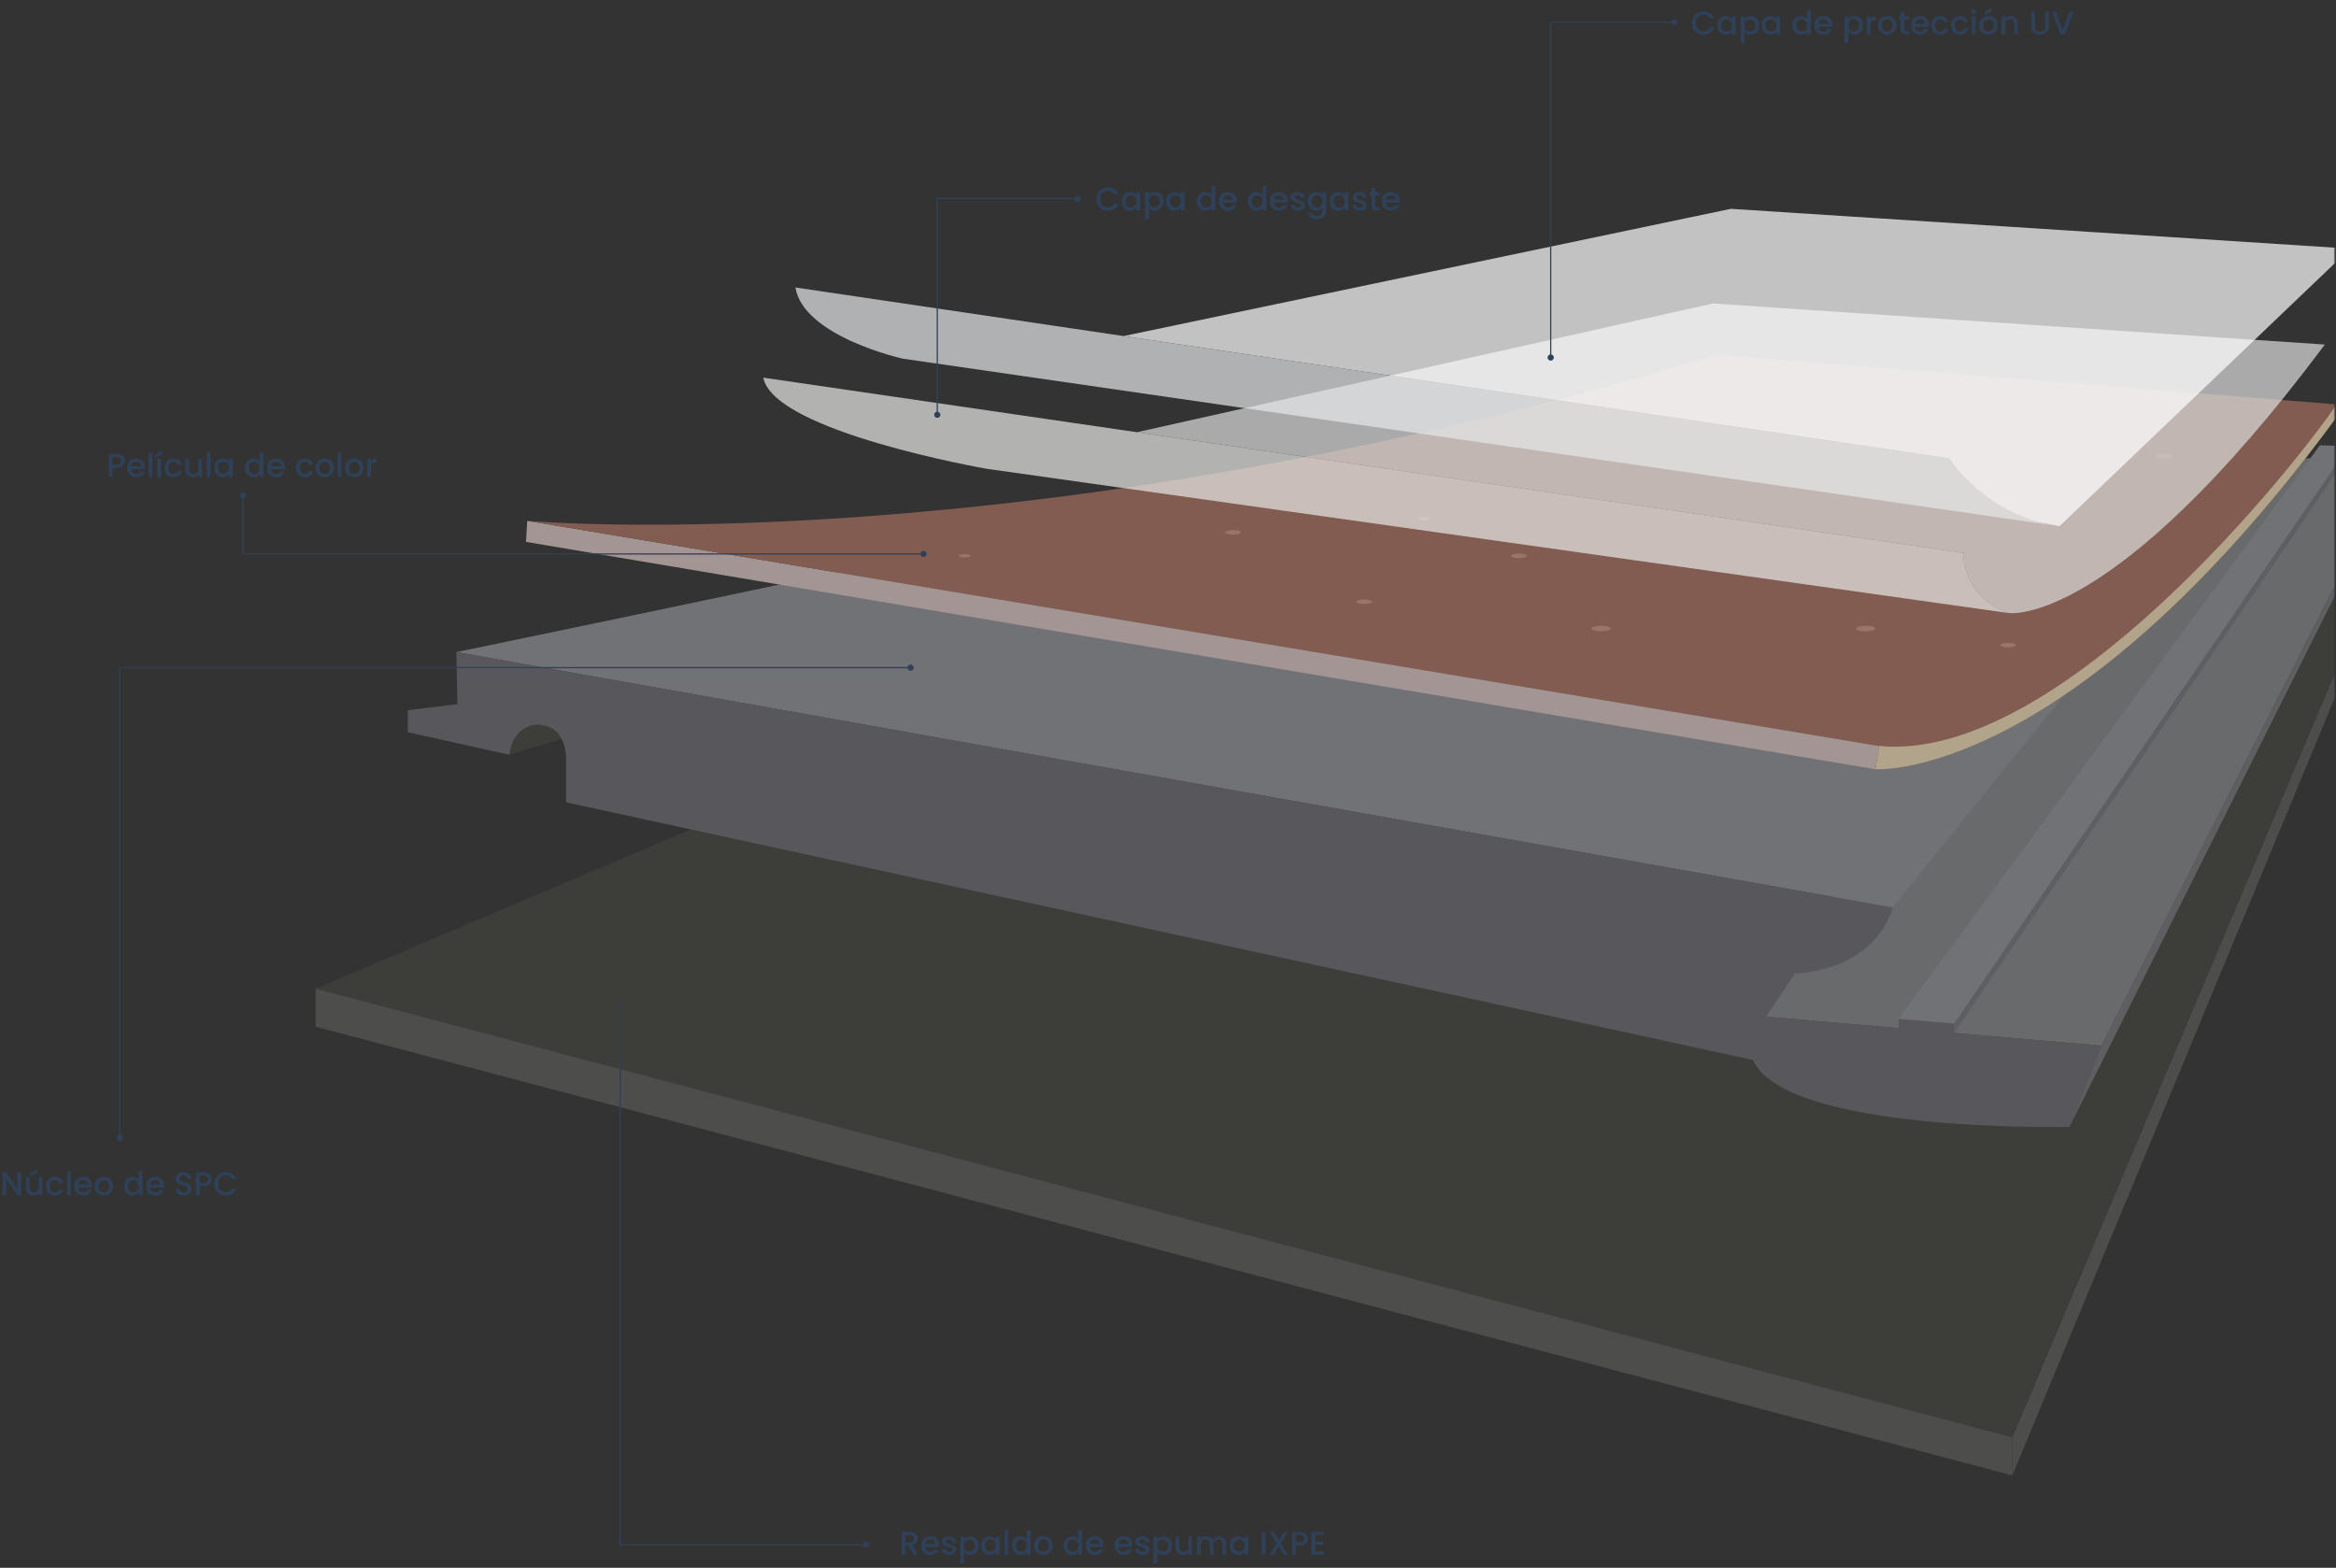 <svg width="1426" height="957" viewBox="0 0 1426 957" fill="none" xmlns="http://www.w3.org/2000/svg">
<rect x="0" y="0" width="1426" height="957" fill="#333333" stroke="none"/>
<mask id="mask0_2858_8371" style="mask-type:luminance" maskUnits="userSpaceOnUse" x="117" y="113" width="1309" height="845">
<path d="M1425.1 113.389H117.92V957H1425.1V113.389Z" fill="white"/>
</mask>
<g mask="url(#mask0_2858_8371)">
<path d="M310.993 460.702L342.834 451.048L341.106 440.435L321.854 434.812L307.126 442.176L310.993 460.702Z" fill="#3D3D3A"/>
<path d="M1228.41 877.371L1463.19 321.23V334.449L1228.41 900.614V877.371Z" fill="#4D4D4C"/>
<path d="M192.695 603.463L1228.41 877.372L1463.19 321.231L1011.82 255.891L192.695 603.463Z" fill="#3D3D3A"/>
<path d="M1396.82 254.656C1396.82 254.656 1395.34 272.99 1383.25 279.737L1432.08 279.792L1433.83 277.214V274.54L1467.62 274.087L1282.83 638.335L1078.01 620.604L1151.99 485.796L1396.82 254.67V254.656Z" fill="#686A6C"/>
<path d="M278.59 398.036C278.59 398.036 974.065 254.972 1051.71 223.79L1396.81 254.657L1155.33 553.948L278.577 398.036H278.59Z" fill="#707275"/>
<path d="M1433.83 272.291L1192.89 624.869L1158.94 621.935L1416.16 271.839L1433.83 272.291Z" fill="#707275"/>
<path d="M1192.89 630.531V624.868L1158.94 621.933V627.597L1078.01 620.589L1095.74 594.302C1147.71 590.627 1155.35 553.946 1155.35 553.946L278.59 398.034L279.208 429.834L248.944 433.509V446.961L311.007 460.714C312.844 442.984 327.215 442.367 327.215 442.367C346.591 442.01 345.563 463.457 345.563 463.457V489.744L1070.08 647.027C1090.25 691.963 1263.29 687.836 1263.29 687.836L1282.86 638.306L1192.93 630.517L1192.89 630.531Z" fill="#58585C"/>
<path d="M1433.83 272.291V277.2L1192.89 630.532V624.869L1433.83 272.291Z" fill="#5E5E63"/>
<path d="M1147.09 455.353L1144.8 469.573L332.028 332.626L321.072 330.774L321.853 317.939L1147.09 455.353Z" fill="#A29593"/>
<path d="M1426.35 246.867L1424.59 257.028C1261.36 478.047 1144.79 469.573 1144.79 469.573L1147.09 455.353L321.853 317.939C321.853 317.939 626.176 344.857 1048.03 216.438L1426.35 246.853V246.867Z" fill="#825C50"/>
<path d="M1426.35 246.868V254.657C1425.76 255.466 1425.18 256.248 1424.59 257.029C1261.36 478.049 1144.79 469.574 1144.79 469.574L1147.09 455.354C1258.16 466.064 1403.42 281.095 1426.35 246.868Z" fill="#B2A38B"/>
<path d="M1138.84 385.391C1142.13 385.391 1144.8 384.618 1144.8 383.663C1144.8 382.709 1142.13 381.936 1138.84 381.936C1135.54 381.936 1132.87 382.709 1132.87 383.663C1132.87 384.618 1135.54 385.391 1138.84 385.391Z" fill="#997468"/>
<path d="M977.424 385.391C980.718 385.391 983.389 384.618 983.389 383.663C983.389 382.709 980.718 381.936 977.424 381.936C974.13 381.936 971.459 382.709 971.459 383.663C971.459 384.618 974.13 385.391 977.424 385.391Z" fill="#997468"/>
<path d="M752.73 326.372C755.388 326.372 757.543 325.745 757.543 324.973C757.543 324.2 755.388 323.574 752.73 323.574C750.071 323.574 747.917 324.2 747.917 324.973C747.917 325.745 750.071 326.372 752.73 326.372Z" fill="#997468"/>
<path d="M927.141 340.66C929.799 340.66 931.954 340.033 931.954 339.261C931.954 338.489 929.799 337.862 927.141 337.862C924.483 337.862 922.328 338.489 922.328 339.261C922.328 340.033 924.483 340.66 927.141 340.66Z" fill="#997468"/>
<path d="M869.287 317.583C871.264 317.583 872.866 317.117 872.866 316.541C872.866 315.966 871.264 315.499 869.287 315.499C867.31 315.499 865.708 315.966 865.708 316.541C865.708 317.117 867.31 317.583 869.287 317.583Z" fill="#997468"/>
<path d="M588.961 340.303C590.937 340.303 592.54 339.836 592.54 339.261C592.54 338.685 590.937 338.219 588.961 338.219C586.984 338.219 585.382 338.685 585.382 339.261C585.382 339.836 586.984 340.303 588.961 340.303Z" fill="#997468"/>
<path d="M1321.27 279.778C1323.93 279.778 1326.08 279.152 1326.08 278.379C1326.08 277.607 1323.93 276.98 1321.27 276.98C1318.61 276.98 1316.46 277.607 1316.46 278.379C1316.46 279.152 1318.61 279.778 1321.27 279.778Z" fill="#997468"/>
<path d="M832.757 368.661C835.415 368.661 837.57 368.034 837.57 367.262C837.57 366.489 835.415 365.863 832.757 365.863C830.099 365.863 827.944 366.489 827.944 367.262C827.944 368.034 830.099 368.661 832.757 368.661Z" fill="#997468"/>
<path d="M1225.96 395.155C1228.62 395.155 1230.78 394.529 1230.78 393.756C1230.78 392.984 1228.62 392.357 1225.96 392.357C1223.31 392.357 1221.15 392.984 1221.15 393.756C1221.15 394.529 1223.31 395.155 1225.96 395.155Z" fill="#997468"/>
<g opacity="0.7">
<path d="M1225.96 374.188L875.156 324.672L602.316 286.153C602.316 286.153 472.102 263.528 465.972 230.521L694.081 263.829L694.122 263.857L1198.46 337.521C1198.46 337.521 1197.22 363.204 1225.96 374.202V374.188Z" fill="#E8E8E7"/>
</g>
<g opacity="0.7">
<path d="M1419.18 210.337C1288.95 384.597 1225.97 374.189 1225.97 374.189C1197.22 363.191 1198.46 337.508 1198.46 337.508L694.123 263.844L694.082 263.816L1045.6 185.257L1419.18 210.323V210.337Z" fill="#DBDDDC"/>
</g>
<g opacity="0.7">
<path d="M1257.15 321.231L550.991 218.907C550.991 218.907 490.463 205.455 485.554 175.479L685.922 205.14L686.018 205.167L1189.9 279.777C1189.9 279.777 1207.7 308.368 1243.52 318.461C1247.81 319.695 1252.35 320.641 1257.16 321.231H1257.15Z" fill="#E6E7E8"/>
<path d="M1434.6 151.784L1257.15 321.23L1243.5 318.46C1207.69 308.368 1189.89 279.777 1189.89 279.777L686.005 205.167L685.909 205.14L1056.61 127.472L1434.59 151.784H1434.6Z" fill="white"/>
</g>
<path d="M1467.62 274.073L1463.19 287.964L1263.26 687.837L1282.82 638.321L1467.62 274.073Z" fill="#5E5E63"/>
<path d="M1228.41 877.372L192.695 603.463V626.706L1228.41 900.614V877.372Z" fill="#4D4D4C"/>
</g>
<path d="M946.626 218.234V13.656H1022.07" stroke="#2F4159" stroke-width="0.75" stroke-miterlimit="10"/>
<path d="M657.825 122.74C658.598 122.74 659.224 122.114 659.224 121.341C659.224 120.569 658.598 119.942 657.825 119.942C657.053 119.942 656.427 120.569 656.427 121.341C656.427 122.114 657.053 122.74 657.825 122.74Z" fill="#2F4159" stroke="#2F4159" stroke-miterlimit="10"/>
<path d="M572.162 254.575C572.935 254.575 573.561 253.948 573.561 253.176C573.561 252.404 572.935 251.777 572.162 251.777C571.39 251.777 570.764 252.404 570.764 253.176C570.764 253.948 571.39 254.575 572.162 254.575Z" fill="#2F4159" stroke="#2F4159" stroke-miterlimit="10"/>
<path d="M563.757 339.538C564.529 339.538 565.155 338.911 565.155 338.139C565.155 337.366 564.529 336.74 563.757 336.74C562.984 336.74 562.358 337.366 562.358 338.139C562.358 338.911 562.984 339.538 563.757 339.538Z" fill="#2F4159" stroke="#2F4159" stroke-miterlimit="10"/>
<path d="M555.872 408.936C556.645 408.936 557.271 408.31 557.271 407.537C557.271 406.765 556.645 406.139 555.872 406.139C555.1 406.139 554.474 406.765 554.474 407.537C554.474 408.31 555.1 408.936 555.872 408.936Z" fill="#2F4159" stroke="#2F4159" stroke-miterlimit="10"/>
<path d="M148.334 303.884C149.106 303.884 149.732 303.258 149.732 302.486C149.732 301.713 149.106 301.087 148.334 301.087C147.561 301.087 146.935 301.713 146.935 302.486C146.935 303.258 147.561 303.884 148.334 303.884Z" fill="#2F4159" stroke="#2F4159" stroke-miterlimit="10"/>
<path d="M73.08 696.12C73.852 696.12 74.478 695.493 74.478 694.721C74.478 693.949 73.852 693.322 73.08 693.322C72.307 693.322 71.681 693.949 71.681 694.721C71.681 695.493 72.307 696.12 73.08 696.12Z" fill="#2F4159" stroke="#2F4159" stroke-miterlimit="10"/>
<path d="M528.694 944.44C529.466 944.44 530.092 943.814 530.092 943.041C530.092 942.269 529.466 941.643 528.694 941.643C527.921 941.643 527.295 942.269 527.295 943.041C527.295 943.814 527.921 944.44 528.694 944.44Z" fill="#2F4159" stroke="#2F4159" stroke-miterlimit="10"/>
<path d="M1022.07 15.056C1022.85 15.056 1023.47 14.43 1023.47 13.658C1023.47 12.885 1022.85 12.259 1022.07 12.259C1021.3 12.259 1020.67 12.885 1020.67 13.658C1020.67 14.43 1021.3 15.056 1022.07 15.056Z" fill="#2F4159" stroke="#2F4159" stroke-miterlimit="10"/>
<path d="M946.626 219.634C947.398 219.634 948.024 219.008 948.024 218.236C948.024 217.463 947.398 216.837 946.626 216.837C945.853 216.837 945.227 217.463 945.227 218.236C945.227 219.008 945.853 219.634 946.626 219.634Z" fill="#2F4159" stroke="#2F4159" stroke-miterlimit="10"/>
<path d="M1032.78 14.02C1032.78 12.66 1033.1 11.44 1033.72 10.36C1034.36 9.28 1035.22 8.44 1036.3 7.84C1037.4 7.227 1038.59 6.92 1039.88 6.92C1041.36 6.92 1042.68 7.287 1043.82 8.02C1044.98 8.74 1045.82 9.767 1046.34 11.1H1043.6C1043.24 10.367 1042.74 9.82 1042.1 9.46C1041.46 9.1 1040.72 8.92 1039.88 8.92C1038.96 8.92 1038.14 9.127 1037.42 9.54C1036.7 9.953 1036.14 10.547 1035.72 11.32C1035.32 12.093 1035.12 12.993 1035.12 14.02C1035.12 15.047 1035.32 15.947 1035.72 16.72C1036.14 17.493 1036.7 18.093 1037.42 18.52C1038.14 18.933 1038.96 19.14 1039.88 19.14C1040.72 19.14 1041.46 18.96 1042.1 18.6C1042.74 18.24 1043.24 17.693 1043.6 16.96H1046.34C1045.82 18.293 1044.98 19.32 1043.82 20.04C1042.68 20.76 1041.36 21.12 1039.88 21.12C1038.58 21.12 1037.38 20.82 1036.3 20.22C1035.22 19.607 1034.36 18.76 1033.72 17.68C1033.1 16.6 1032.78 15.38 1032.78 14.02ZM1048.25 15.44C1048.25 14.333 1048.48 13.353 1048.93 12.5C1049.4 11.647 1050.02 10.987 1050.81 10.52C1051.61 10.04 1052.49 9.8 1053.45 9.8C1054.32 9.8 1055.07 9.973 1055.71 10.32C1056.36 10.653 1056.88 11.073 1057.27 11.58V9.98H1059.57V21H1057.27V19.36C1056.88 19.88 1056.36 20.313 1055.69 20.66C1055.02 21.007 1054.26 21.18 1053.41 21.18C1052.46 21.18 1051.6 20.94 1050.81 20.46C1050.02 19.967 1049.4 19.287 1048.93 18.42C1048.48 17.54 1048.25 16.547 1048.25 15.44ZM1057.27 15.48C1057.27 14.72 1057.11 14.06 1056.79 13.5C1056.48 12.94 1056.08 12.513 1055.57 12.22C1055.06 11.927 1054.52 11.78 1053.93 11.78C1053.34 11.78 1052.8 11.927 1052.29 12.22C1051.78 12.5 1051.37 12.92 1051.05 13.48C1050.74 14.027 1050.59 14.68 1050.59 15.44C1050.59 16.2 1050.74 16.867 1051.05 17.44C1051.37 18.013 1051.78 18.453 1052.29 18.76C1052.81 19.053 1053.36 19.2 1053.93 19.2C1054.52 19.2 1055.06 19.053 1055.57 18.76C1056.08 18.467 1056.48 18.04 1056.79 17.48C1057.11 16.907 1057.27 16.24 1057.27 15.48ZM1064.85 11.6C1065.23 11.093 1065.76 10.667 1066.43 10.32C1067.09 9.973 1067.85 9.8 1068.69 9.8C1069.65 9.8 1070.52 10.04 1071.31 10.52C1072.11 10.987 1072.73 11.647 1073.19 12.5C1073.64 13.353 1073.87 14.333 1073.87 15.44C1073.87 16.547 1073.64 17.54 1073.19 18.42C1072.73 19.287 1072.11 19.967 1071.31 20.46C1070.52 20.94 1069.65 21.18 1068.69 21.18C1067.85 21.18 1067.1 21.013 1066.45 20.68C1065.79 20.333 1065.26 19.907 1064.85 19.4V26.24H1062.57V9.98H1064.85V11.6ZM1071.55 15.44C1071.55 14.68 1071.39 14.027 1071.07 13.48C1070.76 12.92 1070.35 12.5 1069.83 12.22C1069.32 11.927 1068.77 11.78 1068.19 11.78C1067.61 11.78 1067.07 11.927 1066.55 12.22C1066.04 12.513 1065.63 12.94 1065.31 13.5C1065 14.06 1064.85 14.72 1064.85 15.48C1064.85 16.24 1065 16.907 1065.31 17.48C1065.63 18.04 1066.04 18.467 1066.55 18.76C1067.07 19.053 1067.61 19.2 1068.19 19.2C1068.77 19.2 1069.32 19.053 1069.83 18.76C1070.35 18.453 1070.76 18.013 1071.07 17.44C1071.39 16.867 1071.55 16.2 1071.55 15.44ZM1075.36 15.44C1075.36 14.333 1075.59 13.353 1076.04 12.5C1076.51 11.647 1077.13 10.987 1077.92 10.52C1078.72 10.04 1079.6 9.8 1080.56 9.8C1081.43 9.8 1082.18 9.973 1082.82 10.32C1083.47 10.653 1083.99 11.073 1084.38 11.58V9.98H1086.68V21H1084.38V19.36C1083.99 19.88 1083.47 20.313 1082.8 20.66C1082.13 21.007 1081.37 21.18 1080.52 21.18C1079.57 21.18 1078.71 20.94 1077.92 20.46C1077.13 19.967 1076.51 19.287 1076.04 18.42C1075.59 17.54 1075.36 16.547 1075.36 15.44ZM1084.38 15.48C1084.38 14.72 1084.22 14.06 1083.9 13.5C1083.59 12.94 1083.19 12.513 1082.68 12.22C1082.17 11.927 1081.63 11.78 1081.04 11.78C1080.45 11.78 1079.91 11.927 1079.4 12.22C1078.89 12.5 1078.48 12.92 1078.16 13.48C1077.85 14.027 1077.7 14.68 1077.7 15.44C1077.7 16.2 1077.85 16.867 1078.16 17.44C1078.48 18.013 1078.89 18.453 1079.4 18.76C1079.92 19.053 1080.47 19.2 1081.04 19.2C1081.63 19.2 1082.17 19.053 1082.68 18.76C1083.19 18.467 1083.59 18.04 1083.9 17.48C1084.22 16.907 1084.38 16.24 1084.38 15.48ZM1094.11 15.44C1094.11 14.333 1094.34 13.353 1094.79 12.5C1095.26 11.647 1095.88 10.987 1096.67 10.52C1097.47 10.04 1098.36 9.8 1099.33 9.8C1100.05 9.8 1100.76 9.96 1101.45 10.28C1102.16 10.587 1102.72 11 1103.13 11.52V6.2H1105.43V21H1103.13V19.34C1102.76 19.873 1102.24 20.313 1101.57 20.66C1100.92 21.007 1100.16 21.18 1099.31 21.18C1098.35 21.18 1097.47 20.94 1096.67 20.46C1095.88 19.967 1095.26 19.287 1094.79 18.42C1094.34 17.54 1094.11 16.547 1094.11 15.44ZM1103.13 15.48C1103.13 14.72 1102.97 14.06 1102.65 13.5C1102.34 12.94 1101.94 12.513 1101.43 12.22C1100.92 11.927 1100.38 11.78 1099.79 11.78C1099.2 11.78 1098.66 11.927 1098.15 12.22C1097.64 12.5 1097.23 12.92 1096.91 13.48C1096.6 14.027 1096.45 14.68 1096.45 15.44C1096.45 16.2 1096.6 16.867 1096.91 17.44C1097.23 18.013 1097.64 18.453 1098.15 18.76C1098.67 19.053 1099.22 19.2 1099.79 19.2C1100.38 19.2 1100.92 19.053 1101.43 18.76C1101.94 18.467 1102.34 18.04 1102.65 17.48C1102.97 16.907 1103.13 16.24 1103.13 15.48ZM1118.52 15.22C1118.52 15.633 1118.5 16.007 1118.44 16.34H1110.02C1110.09 17.22 1110.42 17.927 1111 18.46C1111.59 18.993 1112.31 19.26 1113.16 19.26C1114.39 19.26 1115.26 18.747 1115.76 17.72H1118.22C1117.89 18.733 1117.28 19.567 1116.4 20.22C1115.54 20.86 1114.46 21.18 1113.16 21.18C1112.11 21.18 1111.16 20.947 1110.32 20.48C1109.5 20 1108.84 19.333 1108.36 18.48C1107.9 17.613 1107.66 16.613 1107.66 15.48C1107.66 14.347 1107.89 13.353 1108.34 12.5C1108.81 11.633 1109.46 10.967 1110.28 10.5C1111.12 10.033 1112.08 9.8 1113.16 9.8C1114.2 9.8 1115.13 10.027 1115.94 10.48C1116.76 10.933 1117.39 11.573 1117.84 12.4C1118.3 13.213 1118.52 14.153 1118.52 15.22ZM1116.14 14.5C1116.13 13.66 1115.83 12.987 1115.24 12.48C1114.66 11.973 1113.93 11.72 1113.06 11.72C1112.28 11.72 1111.6 11.973 1111.04 12.48C1110.48 12.973 1110.15 13.647 1110.04 14.5H1116.14ZM1128.24 11.6C1128.63 11.093 1129.16 10.667 1129.82 10.32C1130.49 9.973 1131.24 9.8 1132.08 9.8C1133.04 9.8 1133.92 10.04 1134.7 10.52C1135.5 10.987 1136.13 11.647 1136.58 12.5C1137.04 13.353 1137.26 14.333 1137.26 15.44C1137.26 16.547 1137.04 17.54 1136.58 18.42C1136.13 19.287 1135.5 19.967 1134.7 20.46C1133.92 20.94 1133.04 21.18 1132.08 21.18C1131.24 21.18 1130.5 21.013 1129.84 20.68C1129.19 20.333 1128.66 19.907 1128.24 19.4V26.24H1125.96V9.98H1128.24V11.6ZM1134.94 15.44C1134.94 14.68 1134.78 14.027 1134.46 13.48C1134.16 12.92 1133.74 12.5 1133.22 12.22C1132.72 11.927 1132.17 11.78 1131.58 11.78C1131.01 11.78 1130.46 11.927 1129.94 12.22C1129.44 12.513 1129.02 12.94 1128.7 13.5C1128.4 14.06 1128.24 14.72 1128.24 15.48C1128.24 16.24 1128.4 16.907 1128.7 17.48C1129.02 18.04 1129.44 18.467 1129.94 18.76C1130.46 19.053 1131.01 19.2 1131.58 19.2C1132.17 19.2 1132.72 19.053 1133.22 18.76C1133.74 18.453 1134.16 18.013 1134.46 17.44C1134.78 16.867 1134.94 16.2 1134.94 15.44ZM1141.8 11.58C1142.13 11.02 1142.57 10.587 1143.12 10.28C1143.68 9.96 1144.34 9.8 1145.1 9.8V12.16H1144.52C1143.63 12.16 1142.95 12.387 1142.48 12.84C1142.03 13.293 1141.8 14.08 1141.8 15.2V21H1139.52V9.98H1141.8V11.58ZM1151.97 21.18C1150.93 21.18 1149.99 20.947 1149.15 20.48C1148.31 20 1147.65 19.333 1147.17 18.48C1146.69 17.613 1146.45 16.613 1146.45 15.48C1146.45 14.36 1146.7 13.367 1147.19 12.5C1147.69 11.633 1148.36 10.967 1149.21 10.5C1150.07 10.033 1151.02 9.8 1152.07 9.8C1153.13 9.8 1154.08 10.033 1154.93 10.5C1155.79 10.967 1156.46 11.633 1156.95 12.5C1157.45 13.367 1157.69 14.36 1157.69 15.48C1157.69 16.6 1157.44 17.593 1156.93 18.46C1156.43 19.327 1155.73 20 1154.85 20.48C1153.99 20.947 1153.03 21.18 1151.97 21.18ZM1151.97 19.2C1152.56 19.2 1153.11 19.06 1153.61 18.78C1154.13 18.5 1154.55 18.08 1154.87 17.52C1155.19 16.96 1155.35 16.28 1155.35 15.48C1155.35 14.68 1155.2 14.007 1154.89 13.46C1154.59 12.9 1154.18 12.48 1153.67 12.2C1153.17 11.92 1152.62 11.78 1152.03 11.78C1151.45 11.78 1150.9 11.92 1150.39 12.2C1149.9 12.48 1149.51 12.9 1149.21 13.46C1148.92 14.007 1148.77 14.68 1148.77 15.48C1148.77 16.667 1149.07 17.587 1149.67 18.24C1150.29 18.88 1151.05 19.2 1151.97 19.2ZM1162.61 11.84V17.94C1162.61 18.353 1162.7 18.653 1162.89 18.84C1163.09 19.013 1163.42 19.1 1163.89 19.1H1165.29V21H1163.49C1162.46 21 1161.67 20.76 1161.13 20.28C1160.58 19.8 1160.31 19.02 1160.31 17.94V11.84H1159.01V9.98H1160.31V7.24H1162.61V9.98H1165.29V11.84H1162.61ZM1177.49 15.22C1177.49 15.633 1177.46 16.007 1177.41 16.34H1168.99C1169.06 17.22 1169.38 17.927 1169.97 18.46C1170.56 18.993 1171.28 19.26 1172.13 19.26C1173.36 19.26 1174.22 18.747 1174.73 17.72H1177.19C1176.86 18.733 1176.25 19.567 1175.37 20.22C1174.5 20.86 1173.42 21.18 1172.13 21.18C1171.08 21.18 1170.13 20.947 1169.29 20.48C1168.46 20 1167.81 19.333 1167.33 18.48C1166.86 17.613 1166.63 16.613 1166.63 15.48C1166.63 14.347 1166.86 13.353 1167.31 12.5C1167.78 11.633 1168.42 10.967 1169.25 10.5C1170.09 10.033 1171.05 9.8 1172.13 9.8C1173.17 9.8 1174.1 10.027 1174.91 10.48C1175.72 10.933 1176.36 11.573 1176.81 12.4C1177.26 13.213 1177.49 14.153 1177.49 15.22ZM1175.11 14.5C1175.1 13.66 1174.8 12.987 1174.21 12.48C1173.62 11.973 1172.9 11.72 1172.03 11.72C1171.24 11.72 1170.57 11.973 1170.01 12.48C1169.45 12.973 1169.12 13.647 1169.01 14.5H1175.11ZM1178.97 15.48C1178.97 14.347 1179.2 13.353 1179.65 12.5C1180.12 11.633 1180.76 10.967 1181.57 10.5C1182.39 10.033 1183.32 9.8 1184.37 9.8C1185.71 9.8 1186.81 10.12 1187.67 10.76C1188.55 11.387 1189.15 12.287 1189.45 13.46H1186.99C1186.79 12.913 1186.47 12.487 1186.03 12.18C1185.59 11.873 1185.04 11.72 1184.37 11.72C1183.44 11.72 1182.69 12.053 1182.13 12.72C1181.59 13.373 1181.31 14.293 1181.31 15.48C1181.31 16.667 1181.59 17.593 1182.13 18.26C1182.69 18.927 1183.44 19.26 1184.37 19.26C1185.69 19.26 1186.57 18.68 1186.99 17.52H1189.45C1189.13 18.64 1188.53 19.533 1187.65 20.2C1186.77 20.853 1185.68 21.18 1184.37 21.18C1183.32 21.18 1182.39 20.947 1181.57 20.48C1180.76 20 1180.12 19.333 1179.65 18.48C1179.2 17.613 1178.97 16.613 1178.97 15.48ZM1190.97 15.48C1190.97 14.347 1191.19 13.353 1191.65 12.5C1192.11 11.633 1192.75 10.967 1193.57 10.5C1194.38 10.033 1195.31 9.8 1196.37 9.8C1197.7 9.8 1198.8 10.12 1199.67 10.76C1200.55 11.387 1201.14 12.287 1201.45 13.46H1198.99C1198.79 12.913 1198.47 12.487 1198.03 12.18C1197.59 11.873 1197.03 11.72 1196.37 11.72C1195.43 11.72 1194.69 12.053 1194.13 12.72C1193.58 13.373 1193.31 14.293 1193.31 15.48C1193.31 16.667 1193.58 17.593 1194.13 18.26C1194.69 18.927 1195.43 19.26 1196.37 19.26C1197.69 19.26 1198.56 18.68 1198.99 17.52H1201.45C1201.13 18.64 1200.53 19.533 1199.65 20.2C1198.77 20.853 1197.67 21.18 1196.37 21.18C1195.31 21.18 1194.38 20.947 1193.57 20.48C1192.75 20 1192.11 19.333 1191.65 18.48C1191.19 17.613 1190.97 16.613 1190.97 15.48ZM1204.88 8.52C1204.46 8.52 1204.12 8.38 1203.84 8.1C1203.56 7.82 1203.42 7.473 1203.42 7.06C1203.42 6.647 1203.56 6.3 1203.84 6.02C1204.12 5.74 1204.46 5.6 1204.88 5.6C1205.28 5.6 1205.62 5.74 1205.9 6.02C1206.18 6.3 1206.32 6.647 1206.32 7.06C1206.32 7.473 1206.18 7.82 1205.9 8.1C1205.62 8.38 1205.28 8.52 1204.88 8.52ZM1206 9.98V21H1203.72V9.98H1206ZM1213.77 21.18C1212.73 21.18 1211.79 20.947 1210.95 20.48C1210.11 20 1209.45 19.333 1208.97 18.48C1208.49 17.613 1208.25 16.613 1208.25 15.48C1208.25 14.36 1208.5 13.367 1208.99 12.5C1209.48 11.633 1210.16 10.967 1211.01 10.5C1211.86 10.033 1212.82 9.8 1213.87 9.8C1214.92 9.8 1215.88 10.033 1216.73 10.5C1217.58 10.967 1218.26 11.633 1218.75 12.5C1219.24 13.367 1219.49 14.36 1219.49 15.48C1219.49 16.6 1219.24 17.593 1218.73 18.46C1218.22 19.327 1217.53 20 1216.65 20.48C1215.78 20.947 1214.82 21.18 1213.77 21.18ZM1213.77 19.2C1214.36 19.2 1214.9 19.06 1215.41 18.78C1215.93 18.5 1216.35 18.08 1216.67 17.52C1216.99 16.96 1217.15 16.28 1217.15 15.48C1217.15 14.68 1217 14.007 1216.69 13.46C1216.38 12.9 1215.98 12.48 1215.47 12.2C1214.96 11.92 1214.42 11.78 1213.83 11.78C1213.24 11.78 1212.7 11.92 1212.19 12.2C1211.7 12.48 1211.3 12.9 1211.01 13.46C1210.72 14.007 1210.57 14.68 1210.57 15.48C1210.57 16.667 1210.87 17.587 1211.47 18.24C1212.08 18.88 1212.85 19.2 1213.77 19.2ZM1215.93 6.84L1211.51 9.02V7.34L1215.93 4.9V6.84ZM1227.31 9.8C1228.17 9.8 1228.95 9.98 1229.63 10.34C1230.32 10.7 1230.86 11.233 1231.25 11.94C1231.63 12.647 1231.83 13.5 1231.83 14.5V21H1229.57V14.84C1229.57 13.853 1229.32 13.1 1228.83 12.58C1228.33 12.047 1227.66 11.78 1226.81 11.78C1225.95 11.78 1225.27 12.047 1224.77 12.58C1224.27 13.1 1224.03 13.853 1224.03 14.84V21H1221.75V9.98H1224.03V11.24C1224.4 10.787 1224.87 10.433 1225.45 10.18C1226.03 9.927 1226.65 9.8 1227.31 9.8ZM1242.19 7.1V15.96C1242.19 17.013 1242.46 17.807 1243.01 18.34C1243.57 18.873 1244.34 19.14 1245.33 19.14C1246.33 19.14 1247.1 18.873 1247.65 18.34C1248.21 17.807 1248.49 17.013 1248.49 15.96V7.1H1250.77V15.92C1250.77 17.053 1250.52 18.013 1250.03 18.8C1249.54 19.587 1248.88 20.173 1248.05 20.56C1247.22 20.947 1246.31 21.14 1245.31 21.14C1244.31 21.14 1243.4 20.947 1242.57 20.56C1241.76 20.173 1241.11 19.587 1240.63 18.8C1240.15 18.013 1239.91 17.053 1239.91 15.92V7.1H1242.19ZM1265.72 7.1L1260.5 21H1257.86L1252.62 7.1H1255.06L1259.18 18.66L1263.32 7.1H1265.72Z" fill="#2F4159"/>
<path d="M669.261 121.432C669.261 120.072 669.574 118.852 670.201 117.772C670.841 116.692 671.701 115.852 672.781 115.252C673.874 114.639 675.067 114.332 676.361 114.332C677.841 114.332 679.154 114.699 680.301 115.432C681.461 116.152 682.301 117.179 682.821 118.512H680.081C679.721 117.779 679.221 117.232 678.581 116.872C677.941 116.512 677.201 116.332 676.361 116.332C675.441 116.332 674.621 116.539 673.901 116.952C673.181 117.365 672.614 117.959 672.201 118.732C671.801 119.505 671.601 120.405 671.601 121.432C671.601 122.459 671.801 123.359 672.201 124.132C672.614 124.905 673.181 125.505 673.901 125.932C674.621 126.345 675.441 126.552 676.361 126.552C677.201 126.552 677.941 126.372 678.581 126.012C679.221 125.652 679.721 125.105 680.081 124.372H682.821C682.301 125.705 681.461 126.732 680.301 127.452C679.154 128.172 677.841 128.532 676.361 128.532C675.054 128.532 673.861 128.232 672.781 127.632C671.701 127.019 670.841 126.172 670.201 125.092C669.574 124.012 669.261 122.792 669.261 121.432ZM684.729 122.852C684.729 121.745 684.956 120.765 685.409 119.912C685.876 119.059 686.503 118.399 687.289 117.932C688.089 117.452 688.969 117.212 689.929 117.212C690.796 117.212 691.549 117.385 692.189 117.732C692.843 118.065 693.363 118.485 693.749 118.992V117.392H696.049V128.412H693.749V126.772C693.363 127.292 692.836 127.725 692.169 128.072C691.503 128.419 690.743 128.592 689.889 128.592C688.943 128.592 688.076 128.352 687.289 127.872C686.503 127.379 685.876 126.699 685.409 125.832C684.956 124.952 684.729 123.959 684.729 122.852ZM693.749 122.892C693.749 122.132 693.589 121.472 693.269 120.912C692.963 120.352 692.556 119.925 692.049 119.632C691.543 119.339 690.996 119.192 690.409 119.192C689.823 119.192 689.276 119.339 688.769 119.632C688.263 119.912 687.849 120.332 687.529 120.892C687.223 121.439 687.069 122.092 687.069 122.852C687.069 123.612 687.223 124.279 687.529 124.852C687.849 125.425 688.263 125.865 688.769 126.172C689.289 126.465 689.836 126.612 690.409 126.612C690.996 126.612 691.543 126.465 692.049 126.172C692.556 125.879 692.963 125.452 693.269 124.892C693.589 124.319 693.749 123.652 693.749 122.892ZM701.324 119.012C701.711 118.505 702.237 118.079 702.904 117.732C703.571 117.385 704.324 117.212 705.164 117.212C706.124 117.212 706.997 117.452 707.784 117.932C708.584 118.399 709.211 119.059 709.664 119.912C710.117 120.765 710.344 121.745 710.344 122.852C710.344 123.959 710.117 124.952 709.664 125.832C709.211 126.699 708.584 127.379 707.784 127.872C706.997 128.352 706.124 128.592 705.164 128.592C704.324 128.592 703.577 128.425 702.924 128.092C702.271 127.745 701.737 127.319 701.324 126.812V133.652H699.044V117.392H701.324V119.012ZM708.024 122.852C708.024 122.092 707.864 121.439 707.544 120.892C707.237 120.332 706.824 119.912 706.304 119.632C705.797 119.339 705.251 119.192 704.664 119.192C704.091 119.192 703.544 119.339 703.024 119.632C702.517 119.925 702.104 120.352 701.784 120.912C701.477 121.472 701.324 122.132 701.324 122.892C701.324 123.652 701.477 124.319 701.784 124.892C702.104 125.452 702.517 125.879 703.024 126.172C703.544 126.465 704.091 126.612 704.664 126.612C705.251 126.612 705.797 126.465 706.304 126.172C706.824 125.865 707.237 125.425 707.544 124.852C707.864 124.279 708.024 123.612 708.024 122.852ZM711.839 122.852C711.839 121.745 712.065 120.765 712.519 119.912C712.985 119.059 713.612 118.399 714.399 117.932C715.199 117.452 716.079 117.212 717.039 117.212C717.905 117.212 718.659 117.385 719.299 117.732C719.952 118.065 720.472 118.485 720.859 118.992V117.392H723.159V128.412H720.859V126.772C720.472 127.292 719.945 127.725 719.279 128.072C718.612 128.419 717.852 128.592 716.999 128.592C716.052 128.592 715.185 128.352 714.399 127.872C713.612 127.379 712.985 126.699 712.519 125.832C712.065 124.952 711.839 123.959 711.839 122.852ZM720.859 122.892C720.859 122.132 720.699 121.472 720.379 120.912C720.072 120.352 719.665 119.925 719.159 119.632C718.652 119.339 718.105 119.192 717.519 119.192C716.932 119.192 716.385 119.339 715.879 119.632C715.372 119.912 714.959 120.332 714.639 120.892C714.332 121.439 714.179 122.092 714.179 122.852C714.179 123.612 714.332 124.279 714.639 124.852C714.959 125.425 715.372 125.865 715.879 126.172C716.399 126.465 716.945 126.612 717.519 126.612C718.105 126.612 718.652 126.465 719.159 126.172C719.665 125.879 720.072 125.452 720.379 124.892C720.699 124.319 720.859 123.652 720.859 122.892ZM730.589 122.852C730.589 121.745 730.815 120.765 731.269 119.912C731.735 119.059 732.362 118.399 733.149 117.932C733.949 117.452 734.835 117.212 735.809 117.212C736.529 117.212 737.235 117.372 737.929 117.692C738.635 117.999 739.195 118.412 739.609 118.932V113.612H741.909V128.412H739.609V126.752C739.235 127.285 738.715 127.725 738.049 128.072C737.395 128.419 736.642 128.592 735.789 128.592C734.829 128.592 733.949 128.352 733.149 127.872C732.362 127.379 731.735 126.699 731.269 125.832C730.815 124.952 730.589 123.959 730.589 122.852ZM739.609 122.892C739.609 122.132 739.449 121.472 739.129 120.912C738.822 120.352 738.415 119.925 737.909 119.632C737.402 119.339 736.855 119.192 736.269 119.192C735.682 119.192 735.135 119.339 734.629 119.632C734.122 119.912 733.709 120.332 733.389 120.892C733.082 121.439 732.929 122.092 732.929 122.852C732.929 123.612 733.082 124.279 733.389 124.852C733.709 125.425 734.122 125.865 734.629 126.172C735.149 126.465 735.695 126.612 736.269 126.612C736.855 126.612 737.402 126.465 737.909 126.172C738.415 125.879 738.822 125.452 739.129 124.892C739.449 124.319 739.609 123.652 739.609 122.892ZM755.003 122.632C755.003 123.045 754.977 123.419 754.923 123.752H746.503C746.57 124.632 746.897 125.339 747.483 125.872C748.07 126.405 748.79 126.672 749.643 126.672C750.87 126.672 751.737 126.159 752.243 125.132H754.703C754.37 126.145 753.763 126.979 752.883 127.632C752.017 128.272 750.937 128.592 749.643 128.592C748.59 128.592 747.643 128.359 746.803 127.892C745.977 127.412 745.323 126.745 744.843 125.892C744.377 125.025 744.143 124.025 744.143 122.892C744.143 121.759 744.37 120.765 744.823 119.912C745.29 119.045 745.937 118.379 746.763 117.912C747.603 117.445 748.563 117.212 749.643 117.212C750.683 117.212 751.61 117.439 752.423 117.892C753.237 118.345 753.87 118.985 754.323 119.812C754.777 120.625 755.003 121.565 755.003 122.632ZM752.623 121.912C752.61 121.072 752.31 120.399 751.723 119.892C751.137 119.385 750.41 119.132 749.543 119.132C748.757 119.132 748.083 119.385 747.523 119.892C746.963 120.385 746.63 121.059 746.523 121.912H752.623ZM761.682 122.852C761.682 121.745 761.909 120.765 762.362 119.912C762.829 119.059 763.456 118.399 764.242 117.932C765.042 117.452 765.929 117.212 766.902 117.212C767.622 117.212 768.329 117.372 769.022 117.692C769.729 117.999 770.289 118.412 770.702 118.932V113.612H773.002V128.412H770.702V126.752C770.329 127.285 769.809 127.725 769.142 128.072C768.489 128.419 767.736 128.592 766.882 128.592C765.922 128.592 765.042 128.352 764.242 127.872C763.456 127.379 762.829 126.699 762.362 125.832C761.909 124.952 761.682 123.959 761.682 122.852ZM770.702 122.892C770.702 122.132 770.542 121.472 770.222 120.912C769.916 120.352 769.509 119.925 769.002 119.632C768.496 119.339 767.949 119.192 767.362 119.192C766.776 119.192 766.229 119.339 765.722 119.632C765.216 119.912 764.802 120.332 764.482 120.892C764.176 121.439 764.022 122.092 764.022 122.852C764.022 123.612 764.176 124.279 764.482 124.852C764.802 125.425 765.216 125.865 765.722 126.172C766.242 126.465 766.789 126.612 767.362 126.612C767.949 126.612 768.496 126.465 769.002 126.172C769.509 125.879 769.916 125.452 770.222 124.892C770.542 124.319 770.702 123.652 770.702 122.892ZM786.097 122.632C786.097 123.045 786.07 123.419 786.017 123.752H777.597C777.664 124.632 777.99 125.339 778.577 125.872C779.164 126.405 779.884 126.672 780.737 126.672C781.964 126.672 782.83 126.159 783.337 125.132H785.797C785.464 126.145 784.857 126.979 783.977 127.632C783.11 128.272 782.03 128.592 780.737 128.592C779.684 128.592 778.737 128.359 777.897 127.892C777.07 127.412 776.417 126.745 775.937 125.892C775.47 125.025 775.237 124.025 775.237 122.892C775.237 121.759 775.464 120.765 775.917 119.912C776.384 119.045 777.03 118.379 777.857 117.912C778.697 117.445 779.657 117.212 780.737 117.212C781.777 117.212 782.704 117.439 783.517 117.892C784.33 118.345 784.964 118.985 785.417 119.812C785.87 120.625 786.097 121.565 786.097 122.632ZM783.717 121.912C783.704 121.072 783.404 120.399 782.817 119.892C782.23 119.385 781.504 119.132 780.637 119.132C779.85 119.132 779.177 119.385 778.617 119.892C778.057 120.385 777.724 121.059 777.617 121.912H783.717ZM792.341 128.592C791.474 128.592 790.694 128.439 790.001 128.132C789.321 127.812 788.781 127.385 788.381 126.852C787.981 126.305 787.767 125.699 787.741 125.032H790.101C790.141 125.499 790.361 125.892 790.761 126.212C791.174 126.519 791.687 126.672 792.301 126.672C792.941 126.672 793.434 126.552 793.781 126.312C794.141 126.059 794.321 125.739 794.321 125.352C794.321 124.939 794.121 124.632 793.721 124.432C793.334 124.232 792.714 124.012 791.861 123.772C791.034 123.545 790.361 123.325 789.841 123.112C789.321 122.899 788.867 122.572 788.481 122.132C788.107 121.692 787.921 121.112 787.921 120.392C787.921 119.805 788.094 119.272 788.441 118.792C788.787 118.299 789.281 117.912 789.921 117.632C790.574 117.352 791.321 117.212 792.161 117.212C793.414 117.212 794.421 117.532 795.181 118.172C795.954 118.799 796.367 119.659 796.421 120.752H794.141C794.101 120.259 793.901 119.865 793.541 119.572C793.181 119.279 792.694 119.132 792.081 119.132C791.481 119.132 791.021 119.245 790.701 119.472C790.381 119.699 790.221 119.999 790.221 120.372C790.221 120.665 790.327 120.912 790.541 121.112C790.754 121.312 791.014 121.472 791.321 121.592C791.627 121.699 792.081 121.839 792.681 122.012C793.481 122.225 794.134 122.445 794.641 122.672C795.161 122.885 795.607 123.205 795.981 123.632C796.354 124.059 796.547 124.625 796.561 125.332C796.561 125.959 796.387 126.519 796.041 127.012C795.694 127.505 795.201 127.892 794.561 128.172C793.934 128.452 793.194 128.592 792.341 128.592ZM803.464 117.212C804.318 117.212 805.071 117.385 805.724 117.732C806.391 118.065 806.911 118.485 807.284 118.992V117.392H809.584V128.592C809.584 129.605 809.371 130.505 808.944 131.292C808.518 132.092 807.898 132.719 807.084 133.172C806.284 133.625 805.324 133.852 804.204 133.852C802.711 133.852 801.471 133.499 800.484 132.792C799.498 132.099 798.938 131.152 798.804 129.952H801.064C801.238 130.525 801.604 130.985 802.164 131.332C802.738 131.692 803.418 131.872 804.204 131.872C805.124 131.872 805.864 131.592 806.424 131.032C806.998 130.472 807.284 129.659 807.284 128.592V126.752C806.898 127.272 806.371 127.712 805.704 128.072C805.051 128.419 804.304 128.592 803.464 128.592C802.504 128.592 801.624 128.352 800.824 127.872C800.038 127.379 799.411 126.699 798.944 125.832C798.491 124.952 798.264 123.959 798.264 122.852C798.264 121.745 798.491 120.765 798.944 119.912C799.411 119.059 800.038 118.399 800.824 117.932C801.624 117.452 802.504 117.212 803.464 117.212ZM807.284 122.892C807.284 122.132 807.124 121.472 806.804 120.912C806.498 120.352 806.091 119.925 805.584 119.632C805.078 119.339 804.531 119.192 803.944 119.192C803.358 119.192 802.811 119.339 802.304 119.632C801.798 119.912 801.384 120.332 801.064 120.892C800.758 121.439 800.604 122.092 800.604 122.852C800.604 123.612 800.758 124.279 801.064 124.852C801.384 125.425 801.798 125.865 802.304 126.172C802.824 126.465 803.371 126.612 803.944 126.612C804.531 126.612 805.078 126.465 805.584 126.172C806.091 125.879 806.498 125.452 806.804 124.892C807.124 124.319 807.284 123.652 807.284 122.892ZM811.819 122.852C811.819 121.745 812.046 120.765 812.499 119.912C812.966 119.059 813.592 118.399 814.379 117.932C815.179 117.452 816.059 117.212 817.019 117.212C817.886 117.212 818.639 117.385 819.279 117.732C819.932 118.065 820.452 118.485 820.839 118.992V117.392H823.139V128.412H820.839V126.772C820.452 127.292 819.926 127.725 819.259 128.072C818.592 128.419 817.832 128.592 816.979 128.592C816.032 128.592 815.166 128.352 814.379 127.872C813.592 127.379 812.966 126.699 812.499 125.832C812.046 124.952 811.819 123.959 811.819 122.852ZM820.839 122.892C820.839 122.132 820.679 121.472 820.359 120.912C820.052 120.352 819.646 119.925 819.139 119.632C818.632 119.339 818.086 119.192 817.499 119.192C816.912 119.192 816.366 119.339 815.859 119.632C815.352 119.912 814.939 120.332 814.619 120.892C814.312 121.439 814.159 122.092 814.159 122.852C814.159 123.612 814.312 124.279 814.619 124.852C814.939 125.425 815.352 125.865 815.859 126.172C816.379 126.465 816.926 126.612 817.499 126.612C818.086 126.612 818.632 126.465 819.139 126.172C819.646 125.879 820.052 125.452 820.359 124.892C820.679 124.319 820.839 123.652 820.839 122.892ZM830.134 128.592C829.267 128.592 828.487 128.439 827.794 128.132C827.114 127.812 826.574 127.385 826.174 126.852C825.774 126.305 825.56 125.699 825.534 125.032H827.894C827.934 125.499 828.154 125.892 828.554 126.212C828.967 126.519 829.48 126.672 830.094 126.672C830.734 126.672 831.227 126.552 831.574 126.312C831.934 126.059 832.114 125.739 832.114 125.352C832.114 124.939 831.914 124.632 831.514 124.432C831.127 124.232 830.507 124.012 829.654 123.772C828.827 123.545 828.154 123.325 827.634 123.112C827.114 122.899 826.66 122.572 826.274 122.132C825.9 121.692 825.714 121.112 825.714 120.392C825.714 119.805 825.887 119.272 826.234 118.792C826.58 118.299 827.074 117.912 827.714 117.632C828.367 117.352 829.114 117.212 829.954 117.212C831.207 117.212 832.214 117.532 832.974 118.172C833.747 118.799 834.16 119.659 834.214 120.752H831.934C831.894 120.259 831.694 119.865 831.334 119.572C830.974 119.279 830.487 119.132 829.874 119.132C829.274 119.132 828.814 119.245 828.494 119.472C828.174 119.699 828.014 119.999 828.014 120.372C828.014 120.665 828.12 120.912 828.334 121.112C828.547 121.312 828.807 121.472 829.114 121.592C829.42 121.699 829.874 121.839 830.474 122.012C831.274 122.225 831.927 122.445 832.434 122.672C832.954 122.885 833.4 123.205 833.774 123.632C834.147 124.059 834.34 124.625 834.354 125.332C834.354 125.959 834.18 126.519 833.834 127.012C833.487 127.505 832.994 127.892 832.354 128.172C831.727 128.452 830.987 128.592 830.134 128.592ZM839.477 119.252V125.352C839.477 125.765 839.571 126.065 839.757 126.252C839.957 126.425 840.291 126.512 840.757 126.512H842.157V128.412H840.357C839.331 128.412 838.544 128.172 837.997 127.692C837.451 127.212 837.177 126.432 837.177 125.352V119.252H835.877V117.392H837.177V114.652H839.477V117.392H842.157V119.252H839.477ZM854.359 122.632C854.359 123.045 854.332 123.419 854.279 123.752H845.859C845.925 124.632 846.252 125.339 846.839 125.872C847.425 126.405 848.145 126.672 848.999 126.672C850.225 126.672 851.092 126.159 851.599 125.132H854.059C853.725 126.145 853.119 126.979 852.239 127.632C851.372 128.272 850.292 128.592 848.999 128.592C847.945 128.592 846.999 128.359 846.159 127.892C845.332 127.412 844.679 126.745 844.199 125.892C843.732 125.025 843.499 124.025 843.499 122.892C843.499 121.759 843.725 120.765 844.179 119.912C844.645 119.045 845.292 118.379 846.119 117.912C846.959 117.445 847.919 117.212 848.999 117.212C850.039 117.212 850.965 117.439 851.779 117.892C852.592 118.345 853.225 118.985 853.679 119.812C854.132 120.625 854.359 121.565 854.359 122.632ZM851.979 121.912C851.965 121.072 851.665 120.399 851.079 119.892C850.492 119.385 849.765 119.132 848.899 119.132C848.112 119.132 847.439 119.385 846.879 119.892C846.319 120.385 845.985 121.059 845.879 121.912H851.979Z" fill="#2F4159"/>
<path d="M76.22 281.371C76.22 282.078 76.053 282.744 75.72 283.371C75.387 283.998 74.853 284.511 74.12 284.911C73.387 285.298 72.447 285.491 71.3 285.491H68.78V291.131H66.5V277.231H71.3C72.367 277.231 73.267 277.418 74 277.791C74.747 278.151 75.3 278.644 75.66 279.271C76.033 279.898 76.22 280.598 76.22 281.371ZM71.3 283.631C72.167 283.631 72.813 283.438 73.24 283.051C73.667 282.651 73.88 282.091 73.88 281.371C73.88 279.851 73.02 279.091 71.3 279.091H68.78V283.631H71.3ZM88.495 285.351C88.495 285.764 88.468 286.138 88.415 286.471H79.995C80.061 287.351 80.388 288.058 80.975 288.591C81.561 289.124 82.281 289.391 83.135 289.391C84.361 289.391 85.228 288.878 85.734 287.851H88.195C87.861 288.864 87.254 289.698 86.374 290.351C85.508 290.991 84.428 291.311 83.135 291.311C82.081 291.311 81.135 291.078 80.294 290.611C79.468 290.131 78.814 289.464 78.335 288.611C77.868 287.744 77.635 286.744 77.635 285.611C77.635 284.478 77.861 283.484 78.314 282.631C78.781 281.764 79.428 281.098 80.254 280.631C81.094 280.164 82.055 279.931 83.135 279.931C84.174 279.931 85.101 280.158 85.915 280.611C86.728 281.064 87.361 281.704 87.814 282.531C88.268 283.344 88.495 284.284 88.495 285.351ZM86.115 284.631C86.101 283.791 85.801 283.118 85.215 282.611C84.628 282.104 83.901 281.851 83.034 281.851C82.248 281.851 81.575 282.104 81.014 282.611C80.454 283.104 80.121 283.778 80.014 284.631H86.115ZM93.018 276.331V291.131H90.738V276.331H93.018ZM98.292 280.111V291.131H96.012V280.111H98.292ZM99.212 277.151L94.792 279.331V277.651L99.212 275.211V277.151ZM100.525 285.611C100.525 284.478 100.752 283.484 101.205 282.631C101.672 281.764 102.312 281.098 103.125 280.631C103.938 280.164 104.872 279.931 105.925 279.931C107.258 279.931 108.358 280.251 109.225 280.891C110.105 281.518 110.698 282.418 111.005 283.591H108.545C108.345 283.044 108.025 282.618 107.585 282.311C107.145 282.004 106.592 281.851 105.925 281.851C104.992 281.851 104.245 282.184 103.685 282.851C103.138 283.504 102.865 284.424 102.865 285.611C102.865 286.798 103.138 287.724 103.685 288.391C104.245 289.058 104.992 289.391 105.925 289.391C107.245 289.391 108.118 288.811 108.545 287.651H111.005C110.685 288.771 110.085 289.664 109.205 290.331C108.325 290.984 107.232 291.311 105.925 291.311C104.872 291.311 103.938 291.078 103.125 290.611C102.312 290.131 101.672 289.464 101.205 288.611C100.752 287.744 100.525 286.744 100.525 285.611ZM123.257 280.111V291.131H120.977V289.831C120.617 290.284 120.144 290.644 119.557 290.911C118.984 291.164 118.371 291.291 117.717 291.291C116.851 291.291 116.071 291.111 115.377 290.751C114.697 290.391 114.157 289.858 113.757 289.151C113.371 288.444 113.177 287.591 113.177 286.591V280.111H115.437V286.251C115.437 287.238 115.684 287.998 116.177 288.531C116.671 289.051 117.344 289.311 118.197 289.311C119.051 289.311 119.724 289.051 120.217 288.531C120.724 287.998 120.977 287.238 120.977 286.251V280.111H123.257ZM128.546 276.331V291.131H126.266V276.331H128.546ZM130.779 285.571C130.779 284.464 131.006 283.484 131.459 282.631C131.926 281.778 132.552 281.118 133.339 280.651C134.139 280.171 135.019 279.931 135.979 279.931C136.846 279.931 137.599 280.104 138.239 280.451C138.892 280.784 139.412 281.204 139.799 281.711V280.111H142.099V291.131H139.799V289.491C139.412 290.011 138.886 290.444 138.219 290.791C137.552 291.138 136.792 291.311 135.939 291.311C134.992 291.311 134.126 291.071 133.339 290.591C132.552 290.098 131.926 289.418 131.459 288.551C131.006 287.671 130.779 286.678 130.779 285.571ZM139.799 285.611C139.799 284.851 139.639 284.191 139.319 283.631C139.012 283.071 138.606 282.644 138.099 282.351C137.592 282.058 137.046 281.911 136.459 281.911C135.872 281.911 135.326 282.058 134.819 282.351C134.312 282.631 133.899 283.051 133.579 283.611C133.272 284.158 133.119 284.811 133.119 285.571C133.119 286.331 133.272 286.998 133.579 287.571C133.899 288.144 134.312 288.584 134.819 288.891C135.339 289.184 135.886 289.331 136.459 289.331C137.046 289.331 137.592 289.184 138.099 288.891C138.606 288.598 139.012 288.171 139.319 287.611C139.639 287.038 139.799 286.371 139.799 285.611ZM149.529 285.571C149.529 284.464 149.756 283.484 150.209 282.631C150.676 281.778 151.302 281.118 152.089 280.651C152.889 280.171 153.776 279.931 154.749 279.931C155.469 279.931 156.176 280.091 156.869 280.411C157.576 280.718 158.136 281.131 158.549 281.651V276.331H160.849V291.131H158.549V289.471C158.176 290.004 157.656 290.444 156.989 290.791C156.336 291.138 155.582 291.311 154.729 291.311C153.769 291.311 152.889 291.071 152.089 290.591C151.302 290.098 150.676 289.418 150.209 288.551C149.756 287.671 149.529 286.678 149.529 285.571ZM158.549 285.611C158.549 284.851 158.389 284.191 158.069 283.631C157.762 283.071 157.356 282.644 156.849 282.351C156.342 282.058 155.796 281.911 155.209 281.911C154.622 281.911 154.076 282.058 153.569 282.351C153.062 282.631 152.649 283.051 152.329 283.611C152.022 284.158 151.869 284.811 151.869 285.571C151.869 286.331 152.022 286.998 152.329 287.571C152.649 288.144 153.062 288.584 153.569 288.891C154.089 289.184 154.636 289.331 155.209 289.331C155.796 289.331 156.342 289.184 156.849 288.891C157.356 288.598 157.762 288.171 158.069 287.611C158.389 287.038 158.549 286.371 158.549 285.611ZM173.944 285.351C173.944 285.764 173.917 286.138 173.864 286.471H165.444C165.51 287.351 165.837 288.058 166.424 288.591C167.01 289.124 167.73 289.391 168.584 289.391C169.81 289.391 170.677 288.878 171.184 287.851H173.644C173.31 288.864 172.704 289.698 171.824 290.351C170.957 290.991 169.877 291.311 168.584 291.311C167.53 291.311 166.584 291.078 165.744 290.611C164.917 290.131 164.264 289.464 163.784 288.611C163.317 287.744 163.084 286.744 163.084 285.611C163.084 284.478 163.31 283.484 163.764 282.631C164.23 281.764 164.877 281.098 165.704 280.631C166.544 280.164 167.504 279.931 168.584 279.931C169.624 279.931 170.55 280.158 171.364 280.611C172.177 281.064 172.81 281.704 173.264 282.531C173.717 283.344 173.944 284.284 173.944 285.351ZM171.564 284.631C171.55 283.791 171.25 283.118 170.664 282.611C170.077 282.104 169.35 281.851 168.484 281.851C167.697 281.851 167.024 282.104 166.464 282.611C165.904 283.104 165.57 283.778 165.464 284.631H171.564ZM180.623 285.611C180.623 284.478 180.849 283.484 181.303 282.631C181.769 281.764 182.409 281.098 183.223 280.631C184.036 280.164 184.969 279.931 186.023 279.931C187.356 279.931 188.456 280.251 189.323 280.891C190.203 281.518 190.796 282.418 191.103 283.591H188.643C188.443 283.044 188.123 282.618 187.683 282.311C187.243 282.004 186.689 281.851 186.023 281.851C185.089 281.851 184.343 282.184 183.783 282.851C183.236 283.504 182.963 284.424 182.963 285.611C182.963 286.798 183.236 287.724 183.783 288.391C184.343 289.058 185.089 289.391 186.023 289.391C187.343 289.391 188.216 288.811 188.643 287.651H191.103C190.783 288.771 190.183 289.664 189.303 290.331C188.423 290.984 187.329 291.311 186.023 291.311C184.969 291.311 184.036 291.078 183.223 290.611C182.409 290.131 181.769 289.464 181.303 288.611C180.849 287.744 180.623 286.744 180.623 285.611ZM198.155 291.311C197.115 291.311 196.175 291.078 195.335 290.611C194.495 290.131 193.835 289.464 193.355 288.611C192.875 287.744 192.635 286.744 192.635 285.611C192.635 284.491 192.882 283.498 193.375 282.631C193.868 281.764 194.542 281.098 195.395 280.631C196.248 280.164 197.202 279.931 198.255 279.931C199.308 279.931 200.262 280.164 201.115 280.631C201.968 281.098 202.642 281.764 203.135 282.631C203.628 283.498 203.875 284.491 203.875 285.611C203.875 286.731 203.622 287.724 203.115 288.591C202.608 289.458 201.915 290.131 201.035 290.611C200.168 291.078 199.208 291.311 198.155 291.311ZM198.155 289.331C198.742 289.331 199.288 289.191 199.795 288.911C200.315 288.631 200.735 288.211 201.055 287.651C201.375 287.091 201.535 286.411 201.535 285.611C201.535 284.811 201.382 284.138 201.075 283.591C200.768 283.031 200.362 282.611 199.855 282.331C199.348 282.051 198.802 281.911 198.215 281.911C197.628 281.911 197.082 282.051 196.575 282.331C196.082 282.611 195.688 283.031 195.395 283.591C195.102 284.138 194.955 284.811 194.955 285.611C194.955 286.798 195.255 287.718 195.855 288.371C196.468 289.011 197.235 289.331 198.155 289.331ZM208.409 276.331V291.131H206.129V276.331H208.409ZM216.182 291.311C215.142 291.311 214.202 291.078 213.362 290.611C212.522 290.131 211.862 289.464 211.382 288.611C210.902 287.744 210.662 286.744 210.662 285.611C210.662 284.491 210.909 283.498 211.402 282.631C211.896 281.764 212.569 281.098 213.422 280.631C214.276 280.164 215.229 279.931 216.282 279.931C217.336 279.931 218.289 280.164 219.142 280.631C219.996 281.098 220.669 281.764 221.162 282.631C221.656 283.498 221.902 284.491 221.902 285.611C221.902 286.731 221.649 287.724 221.142 288.591C220.636 289.458 219.942 290.131 219.062 290.611C218.196 291.078 217.236 291.311 216.182 291.311ZM216.182 289.331C216.769 289.331 217.316 289.191 217.822 288.911C218.342 288.631 218.762 288.211 219.082 287.651C219.402 287.091 219.562 286.411 219.562 285.611C219.562 284.811 219.409 284.138 219.102 283.591C218.796 283.031 218.389 282.611 217.882 282.331C217.376 282.051 216.829 281.911 216.242 281.911C215.656 281.911 215.109 282.051 214.602 282.331C214.109 282.611 213.716 283.031 213.422 283.591C213.129 284.138 212.982 284.811 212.982 285.611C212.982 286.798 213.282 287.718 213.882 288.371C214.496 289.011 215.262 289.331 216.182 289.331ZM226.436 281.711C226.77 281.151 227.21 280.718 227.756 280.411C228.316 280.091 228.976 279.931 229.736 279.931V282.291H229.156C228.263 282.291 227.583 282.518 227.116 282.971C226.663 283.424 226.436 284.211 226.436 285.331V291.131H224.156V280.111H226.436V281.711Z" fill="#2F4159"/>
<path d="M12.92 729.598H10.64L3.78 719.218V729.598H1.5V715.678H3.78L10.64 726.038V715.678H12.92V729.598ZM25.894 718.578V729.598H23.614V728.298C23.254 728.751 22.781 729.111 22.194 729.378C21.621 729.631 21.007 729.758 20.354 729.758C19.487 729.758 18.707 729.578 18.014 729.218C17.334 728.858 16.794 728.324 16.394 727.618C16.007 726.911 15.814 726.058 15.814 725.058V718.578H18.074V724.718C18.074 725.704 18.321 726.464 18.814 726.998C19.307 727.518 19.981 727.778 20.834 727.778C21.687 727.778 22.361 727.518 22.854 726.998C23.361 726.464 23.614 725.704 23.614 724.718V718.578H25.894ZM22.974 715.618L18.554 717.798V716.118L22.974 713.678V715.618ZM28.142 724.078C28.142 722.944 28.369 721.951 28.822 721.098C29.289 720.231 29.929 719.564 30.742 719.098C31.556 718.631 32.489 718.398 33.542 718.398C34.876 718.398 35.976 718.718 36.842 719.358C37.722 719.984 38.316 720.884 38.622 722.058H36.162C35.962 721.511 35.642 721.084 35.202 720.778C34.762 720.471 34.209 720.318 33.542 720.318C32.609 720.318 31.862 720.651 31.302 721.318C30.756 721.971 30.482 722.891 30.482 724.078C30.482 725.264 30.756 726.191 31.302 726.858C31.862 727.524 32.609 727.858 33.542 727.858C34.862 727.858 35.736 727.278 36.162 726.118H38.622C38.302 727.238 37.702 728.131 36.822 728.798C35.942 729.451 34.849 729.778 33.542 729.778C32.489 729.778 31.556 729.544 30.742 729.078C29.929 728.598 29.289 727.931 28.822 727.078C28.369 726.211 28.142 725.211 28.142 724.078ZM43.175 714.798V729.598H40.895V714.798H43.175ZM56.268 723.818C56.268 724.231 56.241 724.604 56.188 724.938H47.768C47.835 725.818 48.161 726.524 48.748 727.058C49.335 727.591 50.055 727.858 50.908 727.858C52.135 727.858 53.001 727.344 53.508 726.318H55.968C55.635 727.331 55.028 728.164 54.148 728.818C53.281 729.458 52.201 729.778 50.908 729.778C49.855 729.778 48.908 729.544 48.068 729.078C47.241 728.598 46.588 727.931 46.108 727.078C45.641 726.211 45.408 725.211 45.408 724.078C45.408 722.944 45.635 721.951 46.088 721.098C46.555 720.231 47.201 719.564 48.028 719.098C48.868 718.631 49.828 718.398 50.908 718.398C51.948 718.398 52.875 718.624 53.688 719.078C54.501 719.531 55.135 720.171 55.588 720.998C56.041 721.811 56.268 722.751 56.268 723.818ZM53.888 723.098C53.875 722.258 53.575 721.584 52.988 721.078C52.401 720.571 51.675 720.318 50.808 720.318C50.021 720.318 49.348 720.571 48.788 721.078C48.228 721.571 47.895 722.244 47.788 723.098H53.888ZM63.292 729.778C62.252 729.778 61.312 729.544 60.472 729.078C59.632 728.598 58.972 727.931 58.492 727.078C58.012 726.211 57.772 725.211 57.772 724.078C57.772 722.958 58.018 721.964 58.512 721.098C59.005 720.231 59.678 719.564 60.532 719.098C61.385 718.631 62.338 718.398 63.392 718.398C64.445 718.398 65.398 718.631 66.252 719.098C67.105 719.564 67.778 720.231 68.272 721.098C68.765 721.964 69.012 722.958 69.012 724.078C69.012 725.198 68.758 726.191 68.252 727.058C67.745 727.924 67.052 728.598 66.172 729.078C65.305 729.544 64.345 729.778 63.292 729.778ZM63.292 727.798C63.878 727.798 64.425 727.658 64.932 727.378C65.452 727.098 65.872 726.678 66.192 726.118C66.512 725.558 66.672 724.878 66.672 724.078C66.672 723.278 66.518 722.604 66.212 722.058C65.905 721.498 65.498 721.078 64.992 720.798C64.485 720.518 63.938 720.378 63.352 720.378C62.765 720.378 62.218 720.518 61.712 720.798C61.218 721.078 60.825 721.498 60.532 722.058C60.238 722.604 60.092 723.278 60.092 724.078C60.092 725.264 60.392 726.184 60.992 726.838C61.605 727.478 62.372 727.798 63.292 727.798ZM75.701 724.038C75.701 722.931 75.928 721.951 76.381 721.098C76.848 720.244 77.474 719.584 78.261 719.118C79.061 718.638 79.948 718.398 80.921 718.398C81.641 718.398 82.348 718.558 83.041 718.878C83.748 719.184 84.308 719.598 84.721 720.118V714.798H87.021V729.598H84.721V727.938C84.348 728.471 83.828 728.911 83.161 729.258C82.508 729.604 81.754 729.778 80.901 729.778C79.941 729.778 79.061 729.538 78.261 729.058C77.474 728.564 76.848 727.884 76.381 727.018C75.928 726.138 75.701 725.144 75.701 724.038ZM84.721 724.078C84.721 723.318 84.561 722.658 84.241 722.098C83.934 721.538 83.528 721.111 83.021 720.818C82.514 720.524 81.968 720.378 81.381 720.378C80.794 720.378 80.248 720.524 79.741 720.818C79.234 721.098 78.821 721.518 78.501 722.078C78.194 722.624 78.041 723.278 78.041 724.038C78.041 724.798 78.194 725.464 78.501 726.038C78.821 726.611 79.234 727.051 79.741 727.358C80.261 727.651 80.808 727.798 81.381 727.798C81.968 727.798 82.514 727.651 83.021 727.358C83.528 727.064 83.934 726.638 84.241 726.078C84.561 725.504 84.721 724.838 84.721 724.078ZM100.116 723.818C100.116 724.231 100.089 724.604 100.036 724.938H91.616C91.682 725.818 92.009 726.524 92.596 727.058C93.182 727.591 93.902 727.858 94.756 727.858C95.982 727.858 96.849 727.344 97.356 726.318H99.816C99.482 727.331 98.876 728.164 97.996 728.818C97.129 729.458 96.049 729.778 94.756 729.778C93.702 729.778 92.756 729.544 91.916 729.078C91.089 728.598 90.436 727.931 89.956 727.078C89.489 726.211 89.256 725.211 89.256 724.078C89.256 722.944 89.482 721.951 89.936 721.098C90.402 720.231 91.049 719.564 91.876 719.098C92.716 718.631 93.676 718.398 94.756 718.398C95.796 718.398 96.722 718.624 97.536 719.078C98.349 719.531 98.982 720.171 99.436 720.998C99.889 721.811 100.116 722.751 100.116 723.818ZM97.736 723.098C97.722 722.258 97.422 721.584 96.836 721.078C96.249 720.571 95.522 720.318 94.656 720.318C93.869 720.318 93.196 720.571 92.636 721.078C92.076 721.571 91.742 722.244 91.636 723.098H97.736ZM112.135 729.738C111.201 729.738 110.361 729.578 109.615 729.258C108.868 728.924 108.281 728.458 107.855 727.858C107.428 727.258 107.215 726.558 107.215 725.758H109.655C109.708 726.358 109.941 726.851 110.355 727.238C110.781 727.624 111.375 727.818 112.135 727.818C112.921 727.818 113.535 727.631 113.975 727.258C114.415 726.871 114.635 726.378 114.635 725.778C114.635 725.311 114.495 724.931 114.215 724.638C113.948 724.344 113.608 724.118 113.195 723.958C112.795 723.798 112.235 723.624 111.515 723.438C110.608 723.198 109.868 722.958 109.295 722.718C108.735 722.464 108.255 722.078 107.855 721.558C107.455 721.038 107.255 720.344 107.255 719.478C107.255 718.678 107.455 717.978 107.855 717.378C108.255 716.778 108.815 716.318 109.535 715.998C110.255 715.678 111.088 715.518 112.035 715.518C113.381 715.518 114.481 715.858 115.335 716.538C116.201 717.204 116.681 718.124 116.775 719.298H114.255C114.215 718.791 113.975 718.358 113.535 717.998C113.095 717.638 112.515 717.458 111.795 717.458C111.141 717.458 110.608 717.624 110.195 717.958C109.781 718.291 109.575 718.771 109.575 719.398C109.575 719.824 109.701 720.178 109.955 720.458C110.221 720.724 110.555 720.938 110.955 721.098C111.355 721.258 111.901 721.431 112.595 721.618C113.515 721.871 114.261 722.124 114.835 722.378C115.421 722.631 115.915 723.024 116.315 723.558C116.728 724.078 116.935 724.778 116.935 725.658C116.935 726.364 116.741 727.031 116.355 727.658C115.981 728.284 115.428 728.791 114.695 729.178C113.975 729.551 113.121 729.738 112.135 729.738ZM129.345 719.838C129.345 720.544 129.178 721.211 128.845 721.838C128.512 722.464 127.978 722.978 127.245 723.378C126.512 723.764 125.572 723.958 124.425 723.958H121.905V729.598H119.625V715.698H124.425C125.492 715.698 126.392 715.884 127.125 716.258C127.872 716.618 128.425 717.111 128.785 717.738C129.158 718.364 129.345 719.064 129.345 719.838ZM124.425 722.098C125.292 722.098 125.938 721.904 126.365 721.518C126.792 721.118 127.005 720.558 127.005 719.838C127.005 718.318 126.145 717.558 124.425 717.558H121.905V722.098H124.425ZM130.76 722.618C130.76 721.258 131.073 720.038 131.7 718.958C132.34 717.878 133.2 717.038 134.28 716.438C135.373 715.824 136.566 715.518 137.86 715.518C139.34 715.518 140.653 715.884 141.8 716.618C142.96 717.338 143.8 718.364 144.32 719.698H141.58C141.22 718.964 140.72 718.418 140.08 718.058C139.44 717.698 138.7 717.518 137.86 717.518C136.94 717.518 136.12 717.724 135.4 718.138C134.68 718.551 134.113 719.144 133.7 719.918C133.3 720.691 133.1 721.591 133.1 722.618C133.1 723.644 133.3 724.544 133.7 725.318C134.113 726.091 134.68 726.691 135.4 727.118C136.12 727.531 136.94 727.738 137.86 727.738C138.7 727.738 139.44 727.558 140.08 727.198C140.72 726.838 141.22 726.291 141.58 725.558H144.32C143.8 726.891 142.96 727.918 141.8 728.638C140.653 729.358 139.34 729.718 137.86 729.718C136.553 729.718 135.36 729.418 134.28 728.818C133.2 728.204 132.34 727.358 131.7 726.278C131.073 725.198 130.76 723.978 130.76 722.618Z" fill="#2F4159"/>
<path d="M557.708 949L554.508 943.44H552.768V949H550.488V935.1H555.288C556.355 935.1 557.255 935.287 557.988 935.66C558.735 936.033 559.288 936.533 559.648 937.16C560.022 937.787 560.208 938.487 560.208 939.26C560.208 940.167 559.942 940.993 559.408 941.74C558.888 942.473 558.082 942.973 556.988 943.24L560.428 949H557.708ZM552.768 941.62H555.288C556.142 941.62 556.782 941.407 557.208 940.98C557.648 940.553 557.868 939.98 557.868 939.26C557.868 938.54 557.655 937.98 557.228 937.58C556.802 937.167 556.155 936.96 555.288 936.96H552.768V941.62ZM573.225 943.22C573.225 943.633 573.198 944.007 573.145 944.34H564.725C564.792 945.22 565.118 945.927 565.705 946.46C566.292 946.993 567.012 947.26 567.865 947.26C569.092 947.26 569.958 946.747 570.465 945.72H572.925C572.592 946.733 571.985 947.567 571.105 948.22C570.238 948.86 569.158 949.18 567.865 949.18C566.812 949.18 565.865 948.947 565.025 948.48C564.198 948 563.545 947.333 563.065 946.48C562.598 945.613 562.365 944.613 562.365 943.48C562.365 942.347 562.592 941.353 563.045 940.5C563.512 939.633 564.158 938.967 564.985 938.5C565.825 938.033 566.785 937.8 567.865 937.8C568.905 937.8 569.832 938.027 570.645 938.48C571.458 938.933 572.092 939.573 572.545 940.4C572.998 941.213 573.225 942.153 573.225 943.22ZM570.845 942.5C570.832 941.66 570.532 940.987 569.945 940.48C569.358 939.973 568.632 939.72 567.765 939.72C566.978 939.72 566.305 939.973 565.745 940.48C565.185 940.973 564.852 941.647 564.745 942.5H570.845ZM579.469 949.18C578.602 949.18 577.822 949.027 577.129 948.72C576.449 948.4 575.909 947.973 575.509 947.44C575.109 946.893 574.895 946.287 574.869 945.62H577.229C577.269 946.087 577.489 946.48 577.889 946.8C578.302 947.107 578.815 947.26 579.429 947.26C580.069 947.26 580.562 947.14 580.909 946.9C581.269 946.647 581.449 946.327 581.449 945.94C581.449 945.527 581.249 945.22 580.849 945.02C580.462 944.82 579.842 944.6 578.989 944.36C578.162 944.133 577.489 943.913 576.969 943.7C576.449 943.487 575.995 943.16 575.609 942.72C575.235 942.28 575.049 941.7 575.049 940.98C575.049 940.393 575.222 939.86 575.569 939.38C575.915 938.887 576.409 938.5 577.049 938.22C577.702 937.94 578.449 937.8 579.289 937.8C580.542 937.8 581.549 938.12 582.309 938.76C583.082 939.387 583.495 940.247 583.549 941.34H581.269C581.229 940.847 581.029 940.453 580.669 940.16C580.309 939.867 579.822 939.72 579.209 939.72C578.609 939.72 578.149 939.833 577.829 940.06C577.509 940.287 577.349 940.587 577.349 940.96C577.349 941.253 577.455 941.5 577.669 941.7C577.882 941.9 578.142 942.06 578.449 942.18C578.755 942.287 579.209 942.427 579.809 942.6C580.609 942.813 581.262 943.033 581.769 943.26C582.289 943.473 582.735 943.793 583.109 944.22C583.482 944.647 583.675 945.213 583.689 945.92C583.689 946.547 583.515 947.107 583.169 947.6C582.822 948.093 582.329 948.48 581.689 948.76C581.062 949.04 580.322 949.18 579.469 949.18ZM588.432 939.6C588.819 939.093 589.346 938.667 590.012 938.32C590.679 937.973 591.432 937.8 592.272 937.8C593.232 937.8 594.106 938.04 594.892 938.52C595.692 938.987 596.319 939.647 596.772 940.5C597.226 941.353 597.452 942.333 597.452 943.44C597.452 944.547 597.226 945.54 596.772 946.42C596.319 947.287 595.692 947.967 594.892 948.46C594.106 948.94 593.232 949.18 592.272 949.18C591.432 949.18 590.686 949.013 590.032 948.68C589.379 948.333 588.846 947.907 588.432 947.4V954.24H586.152V937.98H588.432V939.6ZM595.132 943.44C595.132 942.68 594.972 942.027 594.652 941.48C594.346 940.92 593.932 940.5 593.412 940.22C592.906 939.927 592.359 939.78 591.772 939.78C591.199 939.78 590.652 939.927 590.132 940.22C589.626 940.513 589.212 940.94 588.892 941.5C588.586 942.06 588.432 942.72 588.432 943.48C588.432 944.24 588.586 944.907 588.892 945.48C589.212 946.04 589.626 946.467 590.132 946.76C590.652 947.053 591.199 947.2 591.772 947.2C592.359 947.2 592.906 947.053 593.412 946.76C593.932 946.453 594.346 946.013 594.652 945.44C594.972 944.867 595.132 944.2 595.132 943.44ZM598.947 943.44C598.947 942.333 599.174 941.353 599.627 940.5C600.094 939.647 600.72 938.987 601.507 938.52C602.307 938.04 603.187 937.8 604.147 937.8C605.014 937.8 605.767 937.973 606.407 938.32C607.06 938.653 607.58 939.073 607.967 939.58V937.98H610.267V949H607.967V947.36C607.58 947.88 607.054 948.313 606.387 948.66C605.72 949.007 604.96 949.18 604.107 949.18C603.16 949.18 602.294 948.94 601.507 948.46C600.72 947.967 600.094 947.287 599.627 946.42C599.174 945.54 598.947 944.547 598.947 943.44ZM607.967 943.48C607.967 942.72 607.807 942.06 607.487 941.5C607.18 940.94 606.774 940.513 606.267 940.22C605.76 939.927 605.214 939.78 604.627 939.78C604.04 939.78 603.494 939.927 602.987 940.22C602.48 940.5 602.067 940.92 601.747 941.48C601.44 942.027 601.287 942.68 601.287 943.44C601.287 944.2 601.44 944.867 601.747 945.44C602.067 946.013 602.48 946.453 602.987 946.76C603.507 947.053 604.054 947.2 604.627 947.2C605.214 947.2 605.76 947.053 606.267 946.76C606.774 946.467 607.18 946.04 607.487 945.48C607.807 944.907 607.967 944.24 607.967 943.48ZM615.542 934.2V949H613.262V934.2H615.542ZM617.775 943.44C617.775 942.333 618.002 941.353 618.455 940.5C618.922 939.647 619.548 938.987 620.335 938.52C621.135 938.04 622.022 937.8 622.995 937.8C623.715 937.8 624.422 937.96 625.115 938.28C625.822 938.587 626.382 939 626.795 939.52V934.2H629.095V949H626.795V947.34C626.422 947.873 625.902 948.313 625.235 948.66C624.582 949.007 623.828 949.18 622.975 949.18C622.015 949.18 621.135 948.94 620.335 948.46C619.548 947.967 618.922 947.287 618.455 946.42C618.002 945.54 617.775 944.547 617.775 943.44ZM626.795 943.48C626.795 942.72 626.635 942.06 626.315 941.5C626.008 940.94 625.602 940.513 625.095 940.22C624.588 939.927 624.042 939.78 623.455 939.78C622.868 939.78 622.322 939.927 621.815 940.22C621.308 940.5 620.895 940.92 620.575 941.48C620.268 942.027 620.115 942.68 620.115 943.44C620.115 944.2 620.268 944.867 620.575 945.44C620.895 946.013 621.308 946.453 621.815 946.76C622.335 947.053 622.882 947.2 623.455 947.2C624.042 947.2 624.588 947.053 625.095 946.76C625.602 946.467 626.008 946.04 626.315 945.48C626.635 944.907 626.795 944.24 626.795 943.48ZM636.87 949.18C635.83 949.18 634.89 948.947 634.05 948.48C633.21 948 632.55 947.333 632.07 946.48C631.59 945.613 631.35 944.613 631.35 943.48C631.35 942.36 631.597 941.367 632.09 940.5C632.583 939.633 633.257 938.967 634.11 938.5C634.963 938.033 635.917 937.8 636.97 937.8C638.023 937.8 638.977 938.033 639.83 938.5C640.683 938.967 641.357 939.633 641.85 940.5C642.343 941.367 642.59 942.36 642.59 943.48C642.59 944.6 642.337 945.593 641.83 946.46C641.323 947.327 640.63 948 639.75 948.48C638.883 948.947 637.923 949.18 636.87 949.18ZM636.87 947.2C637.457 947.2 638.003 947.06 638.51 946.78C639.03 946.5 639.45 946.08 639.77 945.52C640.09 944.96 640.25 944.28 640.25 943.48C640.25 942.68 640.097 942.007 639.79 941.46C639.483 940.9 639.077 940.48 638.57 940.2C638.063 939.92 637.517 939.78 636.93 939.78C636.343 939.78 635.797 939.92 635.29 940.2C634.797 940.48 634.403 940.9 634.11 941.46C633.817 942.007 633.67 942.68 633.67 943.48C633.67 944.667 633.97 945.587 634.57 946.24C635.183 946.88 635.95 947.2 636.87 947.2ZM649.279 943.44C649.279 942.333 649.506 941.353 649.959 940.5C650.426 939.647 651.052 938.987 651.839 938.52C652.639 938.04 653.526 937.8 654.499 937.8C655.219 937.8 655.926 937.96 656.619 938.28C657.326 938.587 657.886 939 658.299 939.52V934.2H660.599V949H658.299V947.34C657.926 947.873 657.406 948.313 656.739 948.66C656.086 949.007 655.332 949.18 654.479 949.18C653.519 949.18 652.639 948.94 651.839 948.46C651.052 947.967 650.426 947.287 649.959 946.42C649.506 945.54 649.279 944.547 649.279 943.44ZM658.299 943.48C658.299 942.72 658.139 942.06 657.819 941.5C657.512 940.94 657.106 940.513 656.599 940.22C656.092 939.927 655.546 939.78 654.959 939.78C654.372 939.78 653.826 939.927 653.319 940.22C652.812 940.5 652.399 940.92 652.079 941.48C651.772 942.027 651.619 942.68 651.619 943.44C651.619 944.2 651.772 944.867 652.079 945.44C652.399 946.013 652.812 946.453 653.319 946.76C653.839 947.053 654.386 947.2 654.959 947.2C655.546 947.2 656.092 947.053 656.599 946.76C657.106 946.467 657.512 946.04 657.819 945.48C658.139 944.907 658.299 944.24 658.299 943.48ZM673.694 943.22C673.694 943.633 673.667 944.007 673.614 944.34H665.194C665.26 945.22 665.587 945.927 666.174 946.46C666.76 946.993 667.48 947.26 668.334 947.26C669.56 947.26 670.427 946.747 670.934 945.72H673.394C673.06 946.733 672.454 947.567 671.574 948.22C670.707 948.86 669.627 949.18 668.334 949.18C667.28 949.18 666.334 948.947 665.494 948.48C664.667 948 664.014 947.333 663.534 946.48C663.067 945.613 662.834 944.613 662.834 943.48C662.834 942.347 663.06 941.353 663.514 940.5C663.98 939.633 664.627 938.967 665.454 938.5C666.294 938.033 667.254 937.8 668.334 937.8C669.374 937.8 670.3 938.027 671.114 938.48C671.927 938.933 672.56 939.573 673.014 940.4C673.467 941.213 673.694 942.153 673.694 943.22ZM671.314 942.5C671.3 941.66 671 940.987 670.414 940.48C669.827 939.973 669.1 939.72 668.234 939.72C667.447 939.72 666.774 939.973 666.214 940.48C665.654 940.973 665.32 941.647 665.214 942.5H671.314ZM691.233 943.22C691.233 943.633 691.206 944.007 691.153 944.34H682.733C682.799 945.22 683.126 945.927 683.713 946.46C684.299 946.993 685.019 947.26 685.873 947.26C687.099 947.26 687.966 946.747 688.473 945.72H690.933C690.599 946.733 689.993 947.567 689.113 948.22C688.246 948.86 687.166 949.18 685.873 949.18C684.819 949.18 683.873 948.947 683.033 948.48C682.206 948 681.553 947.333 681.073 946.48C680.606 945.613 680.373 944.613 680.373 943.48C680.373 942.347 680.599 941.353 681.053 940.5C681.519 939.633 682.166 938.967 682.993 938.5C683.833 938.033 684.793 937.8 685.873 937.8C686.913 937.8 687.839 938.027 688.653 938.48C689.466 938.933 690.099 939.573 690.553 940.4C691.006 941.213 691.233 942.153 691.233 943.22ZM688.853 942.5C688.839 941.66 688.539 940.987 687.953 940.48C687.366 939.973 686.639 939.72 685.773 939.72C684.986 939.72 684.313 939.973 683.753 940.48C683.193 940.973 682.859 941.647 682.753 942.5H688.853ZM697.477 949.18C696.61 949.18 695.83 949.027 695.137 948.72C694.457 948.4 693.917 947.973 693.517 947.44C693.117 946.893 692.903 946.287 692.877 945.62H695.237C695.277 946.087 695.497 946.48 695.897 946.8C696.31 947.107 696.823 947.26 697.437 947.26C698.077 947.26 698.57 947.14 698.917 946.9C699.277 946.647 699.457 946.327 699.457 945.94C699.457 945.527 699.257 945.22 698.857 945.02C698.47 944.82 697.85 944.6 696.997 944.36C696.17 944.133 695.497 943.913 694.977 943.7C694.457 943.487 694.003 943.16 693.617 942.72C693.243 942.28 693.057 941.7 693.057 940.98C693.057 940.393 693.23 939.86 693.577 939.38C693.923 938.887 694.417 938.5 695.057 938.22C695.71 937.94 696.457 937.8 697.297 937.8C698.55 937.8 699.557 938.12 700.317 938.76C701.09 939.387 701.503 940.247 701.557 941.34H699.277C699.237 940.847 699.037 940.453 698.677 940.16C698.317 939.867 697.83 939.72 697.217 939.72C696.617 939.72 696.157 939.833 695.837 940.06C695.517 940.287 695.357 940.587 695.357 940.96C695.357 941.253 695.463 941.5 695.677 941.7C695.89 941.9 696.15 942.06 696.457 942.18C696.763 942.287 697.217 942.427 697.817 942.6C698.617 942.813 699.27 943.033 699.777 943.26C700.297 943.473 700.743 943.793 701.117 944.22C701.49 944.647 701.683 945.213 701.697 945.92C701.697 946.547 701.523 947.107 701.177 947.6C700.83 948.093 700.337 948.48 699.697 948.76C699.07 949.04 698.33 949.18 697.477 949.18ZM706.44 939.6C706.827 939.093 707.353 938.667 708.02 938.32C708.687 937.973 709.44 937.8 710.28 937.8C711.24 937.8 712.113 938.04 712.9 938.52C713.7 938.987 714.327 939.647 714.78 940.5C715.233 941.353 715.46 942.333 715.46 943.44C715.46 944.547 715.233 945.54 714.78 946.42C714.327 947.287 713.7 947.967 712.9 948.46C712.113 948.94 711.24 949.18 710.28 949.18C709.44 949.18 708.693 949.013 708.04 948.68C707.387 948.333 706.853 947.907 706.44 947.4V954.24H704.16V937.98H706.44V939.6ZM713.14 943.44C713.14 942.68 712.98 942.027 712.66 941.48C712.353 940.92 711.94 940.5 711.42 940.22C710.913 939.927 710.367 939.78 709.78 939.78C709.207 939.78 708.66 939.927 708.14 940.22C707.633 940.513 707.22 940.94 706.9 941.5C706.593 942.06 706.44 942.72 706.44 943.48C706.44 944.24 706.593 944.907 706.9 945.48C707.22 946.04 707.633 946.467 708.14 946.76C708.66 947.053 709.207 947.2 709.78 947.2C710.367 947.2 710.913 947.053 711.42 946.76C711.94 946.453 712.353 946.013 712.66 945.44C712.98 944.867 713.14 944.2 713.14 943.44ZM727.695 937.98V949H725.415V947.7C725.055 948.153 724.582 948.513 723.995 948.78C723.422 949.033 722.808 949.16 722.155 949.16C721.288 949.16 720.508 948.98 719.815 948.62C719.135 948.26 718.595 947.727 718.195 947.02C717.808 946.313 717.615 945.46 717.615 944.46V937.98H719.875V944.12C719.875 945.107 720.122 945.867 720.615 946.4C721.108 946.92 721.782 947.18 722.635 947.18C723.488 947.18 724.162 946.92 724.655 946.4C725.162 945.867 725.415 945.107 725.415 944.12V937.98H727.695ZM744.043 937.8C744.91 937.8 745.683 937.98 746.363 938.34C747.056 938.7 747.596 939.233 747.983 939.94C748.383 940.647 748.583 941.5 748.583 942.5V949H746.323V942.84C746.323 941.853 746.076 941.1 745.583 940.58C745.09 940.047 744.416 939.78 743.563 939.78C742.71 939.78 742.03 940.047 741.523 940.58C741.03 941.1 740.783 941.853 740.783 942.84V949H738.523V942.84C738.523 941.853 738.276 941.1 737.783 940.58C737.29 940.047 736.616 939.78 735.763 939.78C734.91 939.78 734.23 940.047 733.723 940.58C733.23 941.1 732.983 941.853 732.983 942.84V949H730.703V937.98H732.983V939.24C733.356 938.787 733.83 938.433 734.403 938.18C734.976 937.927 735.59 937.8 736.243 937.8C737.123 937.8 737.91 937.987 738.603 938.36C739.296 938.733 739.83 939.273 740.203 939.98C740.536 939.313 741.056 938.787 741.763 938.4C742.47 938 743.23 937.8 744.043 937.8ZM750.724 943.44C750.724 942.333 750.951 941.353 751.404 940.5C751.871 939.647 752.498 938.987 753.284 938.52C754.084 938.04 754.964 937.8 755.924 937.8C756.791 937.8 757.544 937.973 758.184 938.32C758.838 938.653 759.358 939.073 759.744 939.58V937.98H762.044V949H759.744V947.36C759.358 947.88 758.831 948.313 758.164 948.66C757.498 949.007 756.738 949.18 755.884 949.18C754.938 949.18 754.071 948.94 753.284 948.46C752.498 947.967 751.871 947.287 751.404 946.42C750.951 945.54 750.724 944.547 750.724 943.44ZM759.744 943.48C759.744 942.72 759.584 942.06 759.264 941.5C758.958 940.94 758.551 940.513 758.044 940.22C757.538 939.927 756.991 939.78 756.404 939.78C755.818 939.78 755.271 939.927 754.764 940.22C754.258 940.5 753.844 940.92 753.524 941.48C753.218 942.027 753.064 942.68 753.064 943.44C753.064 944.2 753.218 944.867 753.524 945.44C753.844 946.013 754.258 946.453 754.764 946.76C755.284 947.053 755.831 947.2 756.404 947.2C756.991 947.2 757.538 947.053 758.044 946.76C758.551 946.467 758.958 946.04 759.264 945.48C759.584 944.907 759.744 944.24 759.744 943.48ZM772.514 935.1V949H770.234V935.1H772.514ZM781.888 942.06L786.208 949H783.648L780.508 943.96L777.568 949H775.028L779.348 942.06L775.008 935.1H777.568L780.728 940.18L783.688 935.1H786.228L781.888 942.06ZM798.431 939.24C798.431 939.947 798.264 940.613 797.931 941.24C797.598 941.867 797.064 942.38 796.331 942.78C795.598 943.167 794.658 943.36 793.511 943.36H790.991V949H788.711V935.1H793.511C794.578 935.1 795.478 935.287 796.211 935.66C796.958 936.02 797.511 936.513 797.871 937.14C798.244 937.767 798.431 938.467 798.431 939.24ZM793.511 941.5C794.378 941.5 795.024 941.307 795.451 940.92C795.878 940.52 796.091 939.96 796.091 939.24C796.091 937.72 795.231 936.96 793.511 936.96H790.991V941.5H793.511ZM802.885 936.94V941.02H807.685V942.88H802.885V947.14H808.285V949H800.605V935.08H808.285V936.94H802.885Z" fill="#2F4159"/>
<path d="M657.825 121.108H572.163V253.174" stroke="#2F4159" stroke-width="0.75" stroke-miterlimit="10"/>
<path d="M563.757 338.138H148.334V302.567" stroke="#2F4159" stroke-width="0.75" stroke-miterlimit="10"/>
<path d="M555.872 407.538H73.08V694.721" stroke="#2F4159" stroke-width="0.75" stroke-miterlimit="10"/>
<path d="M378.583 611.882V943.041H528.694" stroke="#2F4159" stroke-width="0.75" stroke-miterlimit="10"/>
</svg>
